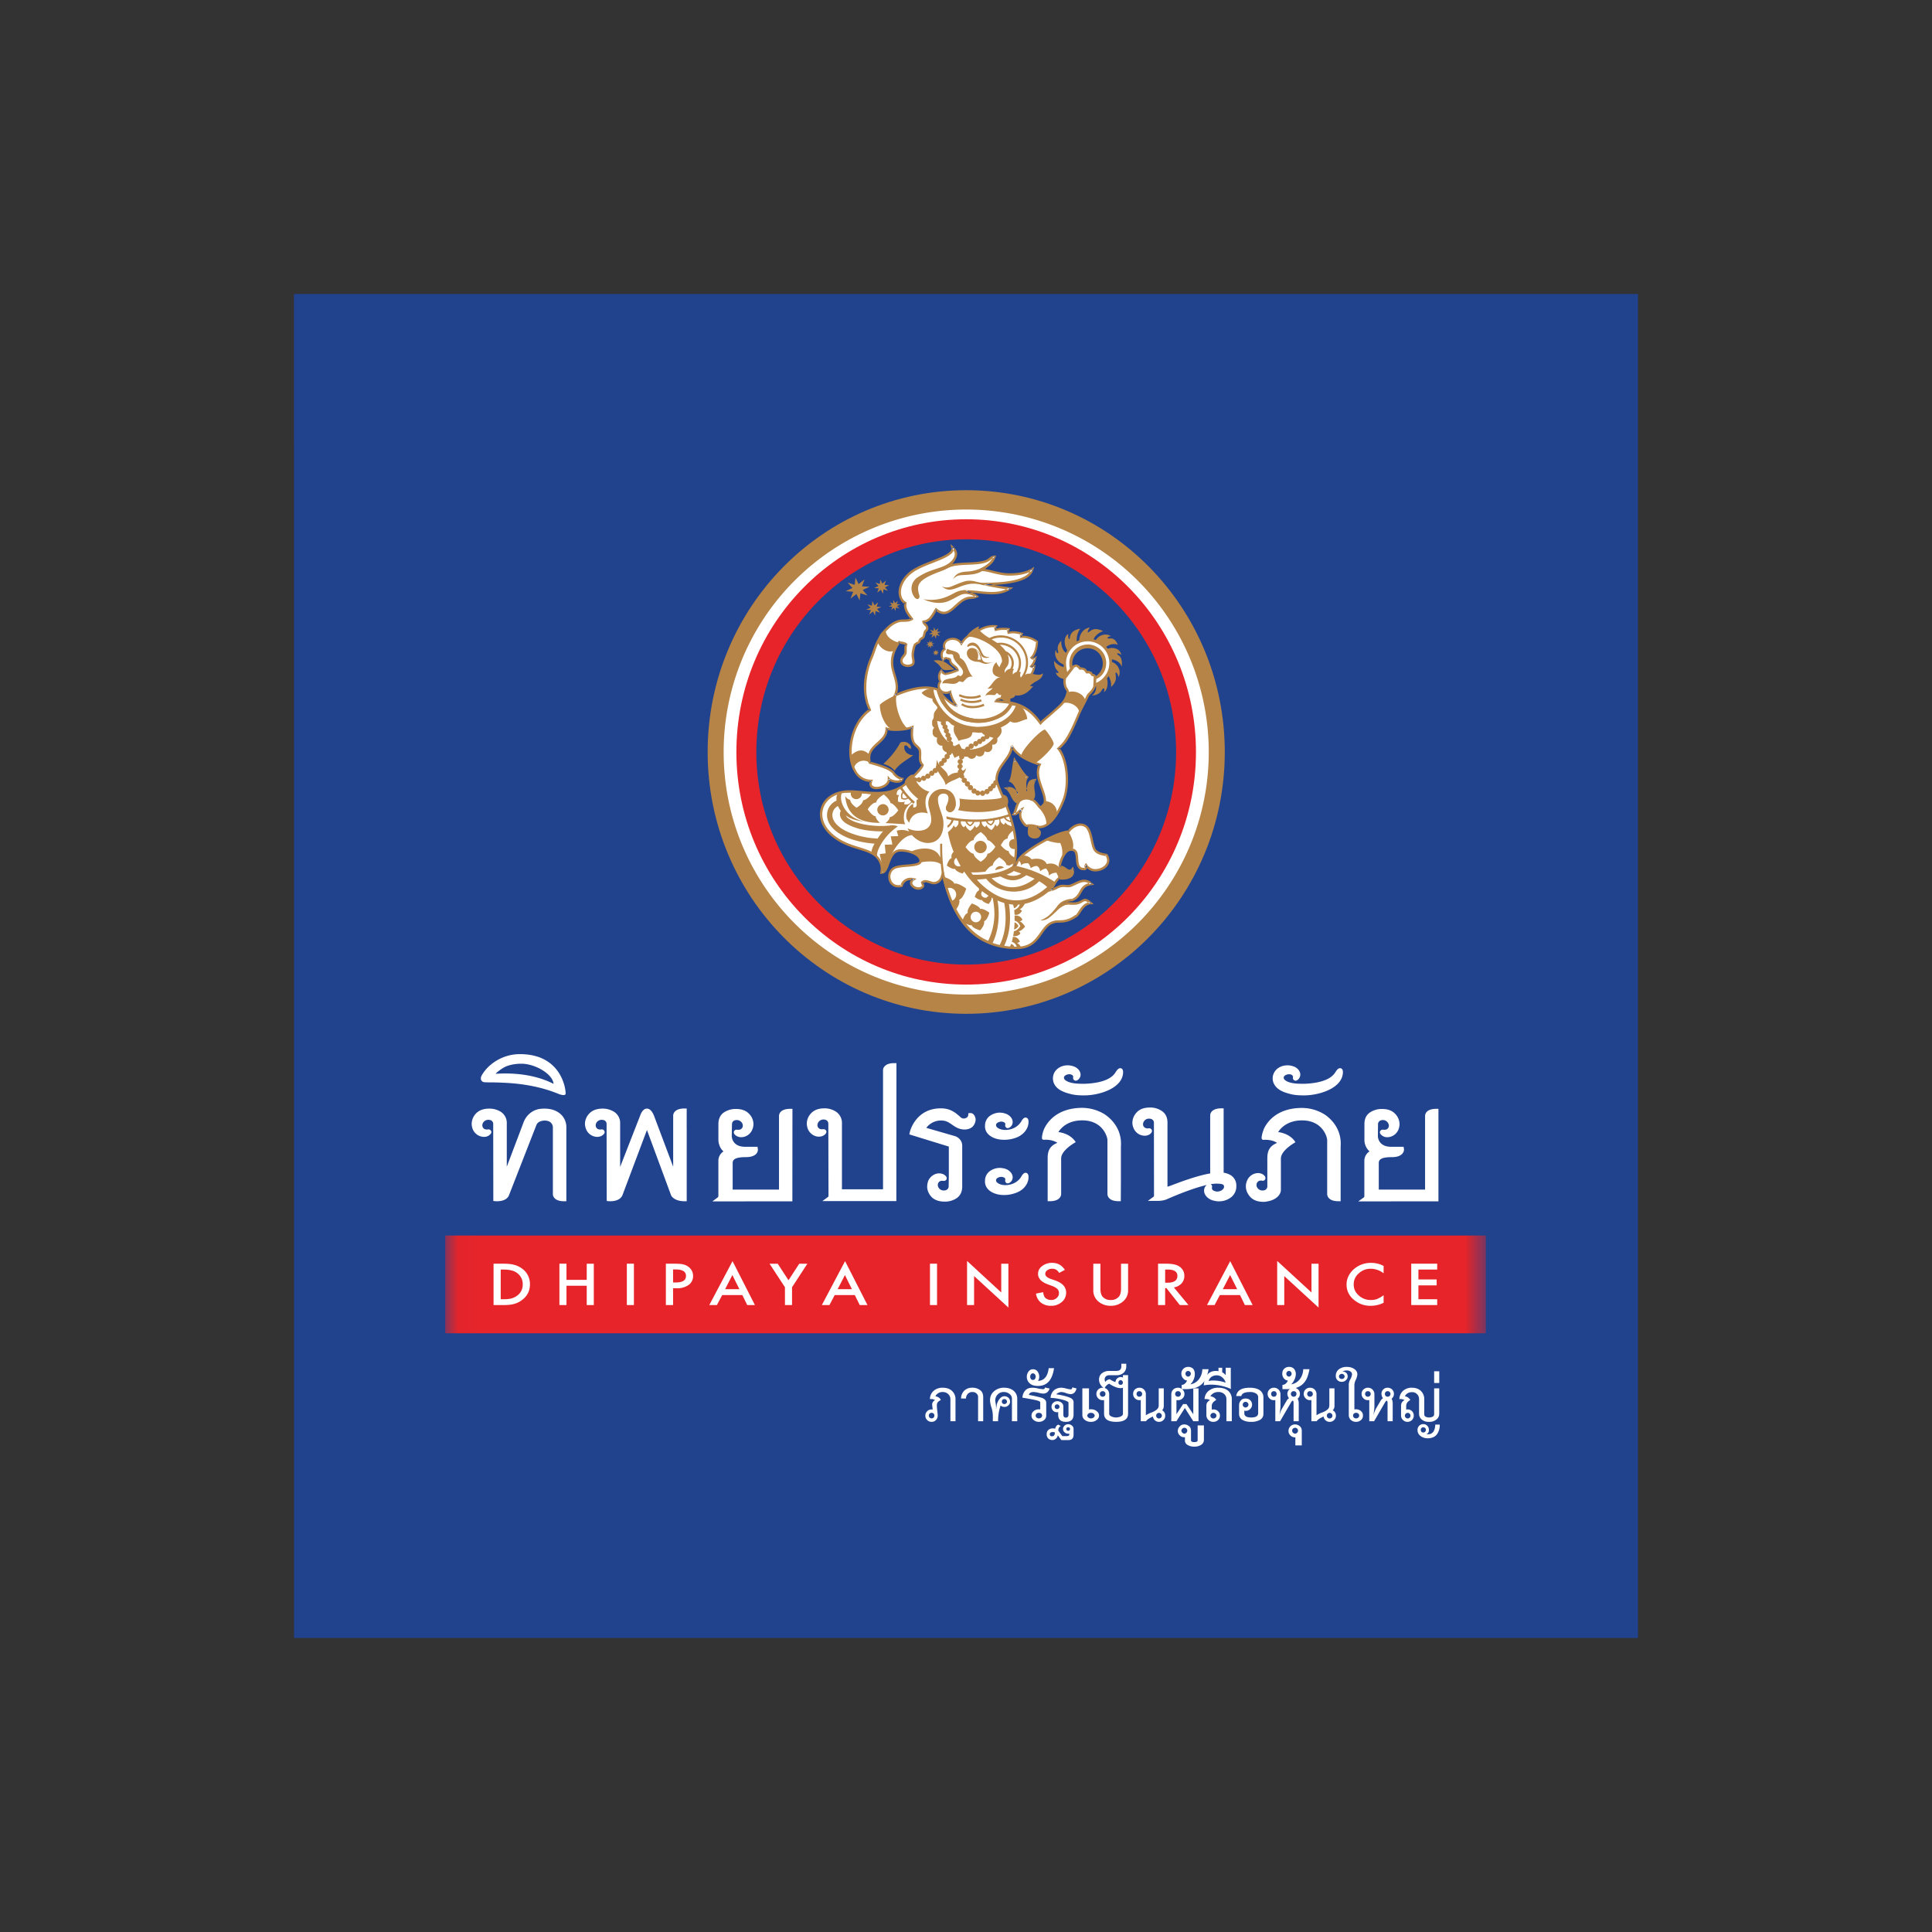 <svg width="71" height="71" viewBox="0 0 71 71" xmlns="http://www.w3.org/2000/svg" xmlns:xlink="http://www.w3.org/1999/xlink">
    <rect x="0" y="0" width="71" height="71" fill="#333333" stroke="none"/>
    <defs>
        <path id="ht7llfxbya" d="M.032.032h.064v.064H.032z"/>
        <path id="8asmb3cf8c" d="M.032.032h.064v.064H.032z"/>
        <path id="xzwhnd8m3e" d="M.025 34.961H38.27V0H.025z"/>
    </defs>
    <g fill="none" fill-rule="evenodd">
        <path fill="#21438E" d="M10.804 10.804h49.391v49.391h-49.39z"/>
        <g transform="translate(16.336 18.015)">
            <path d="M28.674 9.623c0 5.31-4.251 9.619-9.502 9.619-5.25 0-9.502-4.31-9.502-9.62C9.67 4.307 13.92 0 19.172 0c5.25 0 9.502 4.306 9.502 9.623" fill="#B68446"/>
            <path d="M28.085 9.623c0 4.915-3.988 8.911-8.913 8.911-4.922 0-8.914-3.996-8.914-8.911A8.912 8.912 0 0 1 19.172.71a8.91 8.91 0 0 1 8.913 8.913" fill="#FFF"/>
            <path d="M27.615 9.623c0 4.72-3.779 8.545-8.443 8.545-4.662 0-8.446-3.825-8.446-8.545 0-4.727 3.784-8.555 8.446-8.555 4.664 0 8.443 3.828 8.443 8.555" fill="#E72429"/>
            <path d="M26.885 9.623c0 4.311-3.453 7.81-7.713 7.81s-7.713-3.499-7.713-7.81c0-4.315 3.453-7.819 7.713-7.819s7.713 3.504 7.713 7.819" fill="#21438E"/>
            <path d="M23.01 6.377c0-.341.279-.611.622-.611.34 0 .616.27.616.611a.604.604 0 0 1-.354.552l.009-.088c-.01-.017-.024-.028-.037-.04-.025-.018-.039-.024-.062-.016-.018-.022-.028-.049-.05-.07a.128.128 0 0 0-.08-.03c-.021.004-.042.02-.067.006-.032-.014-.04-.066-.069-.09a.138.138 0 0 0-.057-.033.152.152 0 0 0-.067-.014c-.018-.003-.043.008-.06.002-.033-.01-.039-.056-.059-.071a.14.14 0 0 0-.08-.038.151.151 0 0 0-.103.043l-.066.082a.661.661 0 0 1-.036-.195zm.893 6.84c-.134-.18-.115-.719-.349-.871-.222-.141-.478.015-.617.188-.558.077-1.74.797-1.866 1.095-.07.109-.135.305-.21.342.518-1.367-.575-3.004-.575-3.333 0-.523.56-.799.56-1.244.193.378.637.554 1.027.687-.227.481.226.997.19 1.387-.009.111-.062.199-.153.209-.118-.098-.176-.252-.329-.313.189-.134-.052-.426.104-.712-.033.006-.11.02-.16.063-.111.116-.04.283-.14.364-.051-.157-.085-.367.02-.533-.125-.078-.37-.502-.453-.629-.059.255-.07.61-.16.766.18.073.279.317.294.495-.124-.092-.167-.273-.428-.225.202.147.202.458.428.532-.085.137-.101.342-.17.423.105.025.202-.129.29-.18-.112.223-.018.422.137.581.062.06.071-.01.128.031.04.096-.012.178.012.28.038.19.398.19.39-.038 0-.107-.103-.052-.103-.221.153.06.604.02.98-.98.224-.584.122-1.513-.187-1.89 0 0 .193-.179.268-.29.196-.299.328-.622.464-.945.09-.213.21-.418.312-.626a.265.265 0 0 1 .075-.127c.074-.08.152-.158.192-.27.005-.006.005-.01.01-.02l.002-.066a.843.843 0 1 0-1.099-.803c0 .156.044.295.118.424l-.107.137c-.004.029-.01.06-.01.095a.672.672 0 0 0 .03.225c.02.065.087.114.08.178a.713.713 0 0 1-.12.329c-.1.158-.262.28-.402.412-.237.21-.392.32-.471.419-.214-.293-.417-.475-.604-.573-.084-.045-.188-.053-.275-.088 0-.004.003-.008.003-.008l-.112-.02a3.546 3.546 0 0 1-.075-.017 1.962 1.962 0 0 1-.22.25c.075-.084.141-.178.186-.286-.182-.035-.371-.042-.551-.064.115-.209.626-.03.691-.252 0 0-.092-.019-.101-.019-.03-.006-.047-.018-.072-.026-.04-.02-.066-.028-.082-.07.008-.018.018-.04.033-.05.089-.004.096.069.157.1.022.01.062.01.089.01.027.004.057 0 .086 0a.527.527 0 0 0 .159-.047.6.6 0 0 0 .138-.064.349.349 0 0 0 .104-.136c.012-.03.016-.038.037-.056a.142.142 0 0 1 .046-.028c.016-.013.025-.024.037-.033a.427.427 0 0 1 .084-.07c.042-.033.107-.07.125-.127-.083-.046-.278.076-.343 0a.603.603 0 0 0 .228-.411c-.045.022-.106.03-.125 0a.555.555 0 0 0 .157-.31c-.053.032-.11.022-.138-.016.135-.122.203-.394.203-.585-.228-.147-.349-.18-.588-.18 0-.05.006-.087.023-.114a.997.997 0 0 0-.48-.035.153.153 0 0 1 0-.13c-.141-.024-.381-.01-.481.03-.018-.01-.018-.1.013-.14-.279-.028-.618.091-.764.297-.263.019-.393.17-.5.344-.172-.313-.754-.186-.619.205-.115.067-.135.257-.048.393a.163.163 0 0 1 .118-.068c.037.028.124.015.14.068.01.205.232.206.275.378-.144.056-.28.11-.446.14a.232.232 0 0 1-.157-.121c-.104.131-.098.25-.037.392-.172.25.09.529.364.377.044.206.151.42.257.534-.21-.073-.416-.256-.551-.42a.8.8 0 0 0 .124.397.852.852 0 0 1-.115-.14 1.767 1.767 0 0 1-.164-.45c-.026-.013-.104-.026-.122-.034-.364-.082-.829-.024-1.457.248.178-.379-.059-.755-.102-1.095-.04-.327.084-.617.255-.857.085.034.21.023.26.084-.05.143 0 .22-.035.325-.032.103-.18.174-.135.326.034.113.201.157.329.122.186-.055.083-.217.083-.395 0-.082.037-.304.086-.378.03-.05.092-.046.137-.084.022-.025.022-.072.05-.103.04-.046.104-.063.122-.086.028-.043.02-.139.052-.187.038-.076.082-.07.082-.142-.003-.114-.134-.148-.134-.237.269-.035.333-.268.457-.45.475.405.708-.27 1.138-.406.12-.043.218 0 .358-.07-.112-.09-.31-.118-.396-.191.592.014 1.16.199 1.614-.103a8.267 8.267 0 0 1-.948-.16c.47-.02 1.626-.017 1.773-.542-.235.144-.52.182-.825.185-.42.01-.762-.172-1.08-.168.225-.109.446-.247.514-.483-.105 0-.17.113-.291.16-.329.135-.856.061-1.252.149-.178.04-.287.147-.428.157.287-.108.794-.472.428-.806.027.113-.006.236-.542.453-.27.108-.548.203-.804.343-.67.37-.722 1.063-.388 1.242-.034.246.128.432.24.587-.142.096-.332.041-.48.086a.922.922 0 0 0-.415.26c-.062.053-.118.12-.174.175-.062.067-.1.159-.143.234-.124.215-.177.465-.279.692-.061.137-.104.28-.144.426a2.525 2.525 0 0 0-.061.925c.015.096.029.192.054.286l.1.26c-.984.718-.93 2.611.051 2.611-.182.422.679.282.653-.069.06.08.43.167.485-.005a.533.533 0 0 1-.324-.227c-.144-.14-.357-.229-.866-.37-.17-.653.63-.704.618-1.252.256.087.73.034.944-.05-.03.242-.035.395.052.567.053.11.193.17.224.27.05.18-.055.37.105.549 0 .12-.542.619-.542.619-.658.63-1.538.352-2.148.352-1.075 0-1.458 1.075-.47 1.74.668.45 1.424.325 1.63.926.038.104.044.215.017.326.284 0 .211-.823.703-.823.28 0 .582.11.687.258.294.411-.762.21-.979.428-.255.215-.106.735.327.616.043-.172.22-.303.446-.242-.298.187.186.485.343.26.013-.072-.034-.08-.034-.135.14-.139.313.043.477.015.173-.028.286-.213.273-.43.16.791.603 2.811 2.721 2.811.977 0 .816-.97 1.544-.97.263 0 .435-.051.672-.22.114-.116.221-.437.503-.457-.253-.217-.233-.066-.468 0-.181.055-.343-.023-.465.024-.09.031-.154.085-.253.14.073-.179.327-.267.51-.276.374-.132.252-.545.709-.585-.262-.238-.46-.058-.742.05-.115.05-.232.004-.353.025-.151.018-.21.104-.412.145.123-.145.17-.33.316-.436.098.03.606.03.491-.33-.157.203-.294-.15-.482-.075.04-.235.208-.727.518-.634.26.084-.032.752.426.704.069-.033-.01-.111.037-.154.242.436 1.049.078.75-.358-.168-.034-.334-.061-.422-.192z" fill="#FFF"/>
            <path d="m21.027 7.902-.033.027h.003l.033-.027.023-.029-.002-.007-.024.036.038.023v-.003l-.038-.02-.033.027.033-.027-.033-.025v.002l-.03.035.037.026.064-.063v-.004l-.041-.042-.03.046.033.025zm3.298 5.508.01-.047c-.17-.032-.325-.059-.4-.168-.056-.078-.087-.26-.126-.436-.042-.18-.095-.362-.23-.45a.39.39 0 0 0-.208-.061c-.192 0-.36.127-.466.26l.032.026-.005-.036c-.294.032-.727.235-1.113.464-.386.233-.713.476-.793.653l.045.014-.042-.019c-.032.053-.064.135-.098.2-.032.065-.07.116-.09.124l.02.037.038.017c.102-.264.145-.543.145-.817 0-.58-.184-1.154-.36-1.615-.087-.227-.182-.427-.247-.59-.065-.156-.106-.277-.106-.328 0-.246.13-.432.27-.627.137-.185.286-.376.288-.617h-.042l-.042.016c.206.405.666.58 1.057.712l.01-.041-.04-.018a.801.801 0 0 0-.066.31c.003.39.26.768.255 1.052v.043h.042-.042c-.008.101-.053.16-.113.164l.002.045.026-.035c-.104-.086-.17-.244-.337-.313l-.018.035.026.034c.074-.046.098-.129.095-.204 0-.099-.03-.206-.03-.312 0-.072.013-.137.05-.205l.037-.075-.08.012a.299.299 0 0 0-.185.073c-.062.07-.075.152-.085.218-.006.068-.02.116-.054.14l.03.034.039-.012a1.076 1.076 0 0 1-.045-.262c0-.084.015-.167.065-.237l.024-.039-.041-.023c-.047-.026-.143-.149-.23-.276-.084-.134-.168-.272-.212-.333l-.054-.09-.019.102c-.06.258-.074.618-.157.752l-.02.04.043.02c.149.06.248.293.264.463l.044-.006.027-.033c-.05-.036-.087-.092-.141-.144a.307.307 0 0 0-.234-.096l-.089.012-.101.015.085.058c.087.066.142.172.192.278.052.103.115.217.246.258l.015-.041-.036-.025c-.085.152-.11.356-.167.424l-.045.054.07.013.028.004c.065 0 .12-.043.17-.086a.743.743 0 0 1 .12-.098l-.02-.043-.04-.016a.502.502 0 0 0-.053.215c0 .155.085.299.2.413l.077.039.045-.01.02.006.016-.035-.038.015.01.067c0 .041-.01.086-.01.14l.006.068.044-.01-.044.01c.024.118.142.17.246.17.055 0 .11-.012.155-.044a.211.211 0 0 0 .076-.164v-.002h-.018l.018.002v-.002h-.018l.018.002v-.01c.002-.068-.047-.104-.065-.119-.02-.02-.032-.02-.037-.102h-.044l.038.022.006-.022h-.044l.038.022-.038-.022-.016.039a.321.321 0 0 0 .119.022c.226 0 .597-.189.917-1.024.082-.22.124-.488.124-.758 0-.46-.112-.925-.32-1.173l-.031.025.022.037.008-.004c.026-.025.201-.19.275-.3.196-.305.33-.628.466-.95.09-.213.207-.418.31-.628.026-.052.038-.087.066-.12a.775.775 0 0 0 .208-.278l.005-.022v-.004l.021-.38v-.02l-.05-.052-.008-.008-.059-.013-.039-.06-.007-.011-.092-.034-.007-.006-.058.006-.05-.069-.003-.008-.065-.035H23.5l-.078-.022-.007-.003-.045.003-.041-.056-.009-.008-.088-.04h-.023a.214.214 0 0 0-.13.048l-.004.005-.323.43-.01.105V7.02c0 .074.01.145.034.217.03.082.084.127.082.166v.01l.038-.01h-.038a.726.726 0 0 1-.115.305c-.097.15-.253.272-.395.405-.234.21-.39.317-.48.42l.036.03.03-.027c-.213-.296-.418-.476-.61-.582-.1-.052-.2-.06-.278-.097l-.02.045.044.012v-.006l.015-.044-.167-.033-.07-.015-.027-.008-.014.023c-.291.384-.577.59-1.045.59-.167 0-.365-.028-.593-.09a1.517 1.517 0 0 1-.841-.584l-.03.028.038-.018a1.814 1.814 0 0 1-.165-.443l-.002-.024-.147-.04h-.005a1.376 1.376 0 0 0-.325-.038c-.319 0-.694.086-1.156.291l.018.035.042.02a.719.719 0 0 0 .067-.319c0-.29-.143-.56-.168-.797-.005-.044-.005-.083-.005-.121 0-.263.108-.508.253-.712l-.036-.023-.016.038c.052.022.106.025.15.035.048.008.08.021.09.04l.036-.03-.039-.014a.378.378 0 0 0-.028.156c0 .037.003.068.003.094l-.01.08c-.009.028-.042.067-.074.106-.038.051-.07.103-.07.176l.006.066c.037.12.163.163.28.167l.099-.015c.106-.025.149-.108.143-.186 0-.082-.029-.167-.029-.25 0-.066.047-.305.081-.355l.044-.03.087-.044.007-.01.05-.108-.035-.019.03.031.06-.041.065-.053-.033-.023.033.023.031-.106.024-.086.05-.056a.14.14 0 0 0 .038-.104c-.002-.078-.047-.123-.077-.157-.04-.037-.06-.06-.06-.08h-.04l.003.043a.472.472 0 0 0 .318-.19c.066-.088.118-.192.176-.28l-.039-.024-.023.037c.11.093.213.136.316.136.17-.005.306-.123.437-.242.133-.12.265-.252.419-.294.104-.037.21 0 .37-.075l.058-.026-.049-.047c-.131-.1-.337-.13-.397-.186l-.031.03v.042c.326.008.645.071.95.071.24 0 .476-.039.687-.177l.106-.071-.127-.01a7.13 7.13 0 0 1-.942-.164l-.008.046.003.043c.23-.007.636-.01 1.01-.084.37-.064.714-.195.798-.487l.034-.109-.094.06c-.224.135-.505.178-.803.18h-.02c-.4 0-.733-.168-1.06-.168h-.012l.013.04.02.038c.224-.109.457-.256.535-.506l.017-.057h-.06c-.137.008-.207.125-.308.162-.31.129-.835.059-1.245.151-.194.046-.3.151-.422.153l.005.043.013.04a1.27 1.27 0 0 0 .375-.224c.111-.102.208-.231.213-.376 0-.094-.048-.19-.142-.278l-.104-.092.033.132.003.04c0 .036-.012.077-.086.139-.071.06-.207.134-.436.225-.266.108-.548.202-.81.349-.418.23-.61.591-.61.882 0 .192.077.357.224.438l.02-.043-.038-.002-.007.075c0 .235.153.403.253.54l.032-.026-.026-.034c-.115.086-.294.034-.46.075-.176.05-.318.151-.438.269l.03.036-.03-.036c-.062.06-.119.124-.174.183-.07.074-.106.166-.148.244-.133.217-.187.469-.283.692-.06.14-.108.286-.143.434a2.588 2.588 0 0 0-.088.652 2.285 2.285 0 0 0 .081.581v.007l.095.257.042-.016-.03-.033c-.488.36-.725.997-.725 1.563 0 .295.066.573.2.78a.7.7 0 0 0 .607.341v-.04l-.04-.021a.275.275 0 0 0-.028.123c0 .069.034.129.085.158a.316.316 0 0 0 .179.045.665.665 0 0 0 .326-.095c.093-.06.172-.148.172-.266v-.013h-.041l-.031.024c.024.034.072.059.129.077a.651.651 0 0 0 .198.037c.094 0 .196-.029.232-.13l.017-.05-.053-.004a.517.517 0 0 1-.297-.211l-.001-.002v-.005c-.156-.152-.381-.238-.889-.379l-.01.04.042-.01a.675.675 0 0 1-.024-.164c0-.225.145-.359.31-.503.157-.143.33-.298.33-.563v-.008h-.005l.006.003v-.003h-.006l.006.003-.04-.006-.015.04c.1.033.223.047.352.047.234 0 .475-.04.624-.102l-.018-.035-.046-.01c-.006.1-.011.18-.011.262 0 .117.016.225.07.327a.503.503 0 0 0 .13.158.31.31 0 0 1 .09.114c.012.035.012.074.012.12s-.004.091-.004.145c0 .091.017.2.102.296l.038-.026h-.05c.007.003-.022.061-.07.12-.146.186-.454.47-.454.47-.335.324-.735.4-1.13.4-.35 0-.693-.06-.986-.06-.334 0-.6.1-.791.259a.809.809 0 0 0-.296.622c0 .319.183.662.592.932.344.235.705.318.999.414.298.098.518.208.617.495.019.06.027.119.027.175 0 .042-.008.083-.014.126l-.013.048h.056c.092 0 .158-.066.2-.149.064-.123.108-.295.18-.434.07-.138.159-.233.323-.233.273-.003.563.109.65.235.037.05.042.083.042.1l-.018.044c-.058.057-.265.085-.472.098-.209.02-.417.037-.526.136l.032.028-.028-.033a.403.403 0 0 0-.135.31c0 .101.027.201.091.276a.365.365 0 0 0 .276.122.603.603 0 0 0 .135-.015l.022-.01.01-.024a.29.29 0 0 1 .288-.22c.03 0 .062 0 .102.015l.012-.047-.021-.032c-.08.045-.12.106-.118.172 0 .071.046.13.105.172a.328.328 0 0 0 .208.074c.075 0 .155-.03.202-.1l.005-.012.002-.007.006-.032-.026-.08-.015-.036-.04.006.028.03.094-.043c.08 0 .193.07.317.075l.048-.007c.184-.025.306-.212.306-.427v-.043h-.042l-.044.008c.08.399.238 1.105.64 1.72.396.616 1.05 1.13 2.125 1.13.502 0 .728-.26.901-.505.177-.245.305-.467.643-.467.267.003.454-.055.701-.23l.004-.006.002-.001c.121-.13.221-.425.475-.438l.106-.006-.08-.072c-.102-.086-.168-.123-.238-.123-.048 0-.09.025-.124.046-.043.022-.084.05-.155.07-.043.007-.084.015-.13.015-.075 0-.147-.01-.215-.01a.296.296 0 0 0-.12.018c-.09.031-.16.09-.253.14l.016.039.037.014c.06-.154.298-.24.478-.246h.004l.005-.003c.203-.072.276-.224.348-.348.074-.12.134-.215.352-.238l.098-.012-.075-.061a.43.43 0 0 0-.294-.13c-.168.004-.315.105-.491.174a.28.28 0 0 1-.114.023c-.05 0-.107-.008-.169-.008l-.064.002c-.083.012-.14.047-.2.07a.926.926 0 0 1-.209.086l.006.036.035.027c.128-.154.175-.333.305-.428l-.024-.035-.017.039c.034.01.083.014.136.014.083 0 .184-.01.273-.053.087-.039.16-.117.157-.235 0-.034 0-.072-.013-.109l-.025-.078-.05.065c-.036.042-.056.044-.072.044-.03.004-.082-.022-.133-.065-.051-.033-.111-.078-.187-.078l-.075.015.015.036.044.008c.016-.102.065-.261.131-.389.069-.132.157-.225.265-.22l.062.008c.045.014.069.051.083.112.027.097.02.24.046.362a.315.315 0 0 0 .08.162c.041.05.109.07.19.07h.043l.01-.004h.006c.042-.017.06-.058.054-.086l-.006-.068v-.01l-.027-.03-.037.02a.427.427 0 0 0 .39.222c.244-.003.503-.163.507-.41a.411.411 0 0 0-.07-.216l-.01-.016-.02-.004-.01.047-.034.02c.037.06.06.118.06.169 0 .087-.053.169-.13.226a.518.518 0 0 1-.293.098.354.354 0 0 1-.32-.178l-.02-.042-.047.035-.027.07.014.067v.004h-.005l.015.043-.003-.043h-.04c-.085 0-.124-.029-.153-.076-.045-.07-.047-.204-.058-.327-.008-.066-.011-.127-.034-.18a.225.225 0 0 0-.13-.12l-.086-.011c-.158.002-.266.126-.342.262a1.342 1.342 0 0 0-.135.422l-.012.074.068-.03.04-.008c.039 0 .087.028.141.065.053.038.103.084.18.084.045 0 .094-.028.139-.084l-.037-.024-.037.012.012.084c0 .082-.045.126-.112.158a.525.525 0 0 1-.235.046.537.537 0 0 1-.11-.01l-.015-.008-.017.015c-.165.12-.208.311-.325.442l-.085.1.127-.029a.78.78 0 0 0 .235-.088.397.397 0 0 1 .17-.06l.052-.006c.054 0 .11.009.169.01.05 0 .098-.005.148-.026.184-.078.329-.17.457-.166.078 0 .152.027.24.1l.026-.027-.004-.046a.487.487 0 0 0-.418.283c-.073.129-.129.245-.3.31l.014.038v-.042c-.2.011-.462.093-.552.298l-.046.11.109-.053c.102-.057.17-.109.243-.135l.092-.015c.06 0 .132.015.215.015a.598.598 0 0 0 .323-.099c.044-.025.067-.035.086-.035.033-.003.082.017.18.105l.025-.037v-.038c-.32.023-.429.371-.533.465l.03.03-.021-.04c-.238.174-.397.219-.65.219-.39 0-.542.264-.716.506-.174.239-.359.464-.829.465-1.046 0-1.667-.495-2.058-1.086-.391-.6-.542-1.299-.62-1.69l-.087.008v.04c0 .186-.1.325-.236.343l-.032.005c-.09.003-.197-.068-.317-.068a.206.206 0 0 0-.156.061l-.01.013v.018l.027.078.012.032-.002.017.042.008-.034-.025c-.035.046-.08.062-.135.062a.318.318 0 0 1-.156-.05c-.045-.036-.07-.077-.07-.107s.013-.062.073-.102l.086-.052-.097-.025a.629.629 0 0 0-.124-.016.39.39 0 0 0-.377.286l.045.01-.012-.038a.491.491 0 0 1-.11.014c-.185 0-.282-.15-.29-.313 0-.092.036-.186.113-.25h.005c.067-.075.323-.098.554-.116.117-.01.231-.023.32-.05a.28.28 0 0 0 .115-.056.152.152 0 0 0 .052-.111.335.335 0 0 0-.062-.15c-.122-.165-.427-.267-.72-.272a.394.394 0 0 0-.31.142c-.11.124-.157.3-.214.444a.595.595 0 0 1-.087.17c-.026.042-.053.063-.092.063v.045l.044.006a.66.66 0 0 0-.021-.344c-.11-.32-.369-.448-.668-.548-.303-.1-.654-.182-.978-.404-.388-.261-.552-.578-.552-.862 0-.424.368-.795.998-.795.28 0 .627.06.986.06.406 0 .832-.082 1.19-.424 0 0 .133-.124.271-.268.066-.07.138-.143.188-.21.055-.068.089-.117.094-.174v-.015l-.012-.013c-.07-.078-.082-.154-.082-.242 0-.048.004-.1.004-.144a.732.732 0 0 0-.014-.149c-.022-.066-.071-.111-.112-.15a.71.71 0 0 1-.118-.126.687.687 0 0 1-.058-.295c0-.072.005-.156.014-.252l.01-.07-.072.027c-.12.056-.362.094-.586.094-.123 0-.242-.014-.323-.04L16.21 8.7l-.004.051-.002.02c0 .217-.145.348-.306.493-.16.148-.338.305-.338.573 0 .057.007.121.026.187l.008.02.021.009c.51.14.719.226.847.357l.033-.028-.04.02c.092.146.252.236.36.25l.004-.043-.042-.012c-.013.043-.065.07-.147.07a.64.64 0 0 1-.168-.03.233.233 0 0 1-.095-.05l-.08-.1v.14c0 .078-.049.142-.132.195a.571.571 0 0 1-.278.081.273.273 0 0 1-.134-.034c-.03-.02-.042-.038-.044-.084l.018-.088.029-.06h-.065a.613.613 0 0 1-.537-.3c-.122-.192-.18-.45-.18-.735-.004-.544.225-1.156.692-1.493l.025-.021-.112-.29-.04.014.044-.01a3.838 3.838 0 0 1-.06-.284 2.692 2.692 0 0 1 .209-1.326c.103-.234.155-.477.276-.688.043-.08.083-.168.135-.225.055-.058.114-.123.174-.172a.889.889 0 0 1 .397-.254c.13-.039.331.02.494-.085l.035-.031-.024-.035c-.105-.14-.242-.301-.238-.488l.007-.062.004-.031-.029-.015c-.113-.063-.18-.19-.18-.36 0-.253.172-.585.57-.807.248-.14.526-.232.797-.345.233-.092.373-.17.456-.24.088-.064.12-.138.12-.203l-.003-.058-.047.01-.029.031c.085.08.113.15.113.215 0 .106-.074.22-.183.311a1.134 1.134 0 0 1-.347.21l.018.08c.164-.011.27-.114.438-.154.386-.09.913-.018 1.258-.155.132-.058.199-.156.275-.156v-.042l-.042-.008c-.063.209-.272.343-.492.452l.032.081-.011-.042.003.042h.008l-.011-.042.003.042-.003-.026v.026h.003l-.003-.026v.026c.298 0 .636.169 1.058.172h.021c.31-.003.603-.049.843-.191l-.018-.04-.043-.014c-.062.236-.37.366-.733.432-.363.069-.763.072-.997.077l-.01.089c.228.05.734.145.957.163l.001-.045-.02-.033c-.195.125-.412.162-.644.162-.294 0-.613-.061-.95-.067l-.116-.004.09.077c.104.088.302.108.397.192l.025-.033-.018-.038c-.127.062-.214.027-.355.065-.18.06-.32.2-.45.314-.13.123-.254.22-.38.22-.079 0-.16-.03-.263-.118l-.036-.029-.026.039c-.06.094-.114.197-.176.274a.36.36 0 0 1-.259.158l-.035.001v.04c.002.07.048.106.078.139.036.03.059.06.059.098l-.014.041a.242.242 0 0 0-.066.078l-.03.113-.018.069v.007l.008.003-.008-.01v.007l.008.003-.008-.01-.04.028-.076.056-.003.006-.058.108.041.019-.034-.031-.056.03-.086.06c-.052.092-.094.311-.094.403 0 .104.034.189.029.251 0 .056-.006.076-.082.101l-.074.013c-.096 0-.186-.044-.195-.103l-.009-.043c0-.04.02-.077.055-.118.032-.042.067-.08.092-.142a.468.468 0 0 0 .01-.102l-.002-.094c0-.04.003-.076.02-.129l.01-.023-.018-.018c-.034-.043-.095-.055-.14-.067-.05-.013-.1-.017-.129-.029l-.034-.013-.02.025c-.155.215-.272.477-.272.764 0 .042.003.085.006.128.033.262.17.526.17.79a.717.717 0 0 1-.064.279l-.049.104.107-.041c.454-.199.818-.283 1.119-.283.108 0 .21.013.31.038l.01-.046-.015.046.122.032.014-.043-.044.01c.035.17.098.326.169.461v.002h.005c.163.235.442.497.884.616.234.061.433.092.615.092.496 0 .82-.23 1.114-.624l-.035-.025-.011.045s.03 0 .074.012l.118.023.006-.043-.044-.015v.003l-.013.04.04.018c.094.04.199.048.272.091.175.09.373.268.582.556l.035.045.035-.038c.077-.095.23-.205.469-.422.144-.129.301-.25.414-.415a.905.905 0 0 0 .126-.348v-.006h-.026.026-.026.026c-.008-.097-.077-.145-.086-.19a.588.588 0 0 1-.028-.193v-.017L22.787 7l.044.006.007-.083.308-.404-.034-.03.022.034.076-.033.006-.043-.018.04.071.032.05.064.013.016.078-.005.056.01.044.03.061.085.017.017.086-.006.049.02.046.063.012.013.06.017.017.011-.017.349-.007.02c-.033.096-.111.167-.19.25-.042.042-.056.09-.081.136-.094.207-.217.414-.304.631-.138.323-.27.64-.465.935a1.352 1.352 0 0 1-.156.186l-.075.074-.022.022-.006.004-.003.006h.01-.01.01-.01l.03.025-.02-.035-.01.01.03.025-.02-.035-.045.03.033.038c.182.213.3.669.3 1.115 0 .263-.04.52-.118.724-.315.82-.665.972-.84.97a.363.363 0 0 1-.084-.012l-.036-.013-.018.031-.006.02c-.002.097.036.148.064.166.03.03.036.019.04.06l.04-.004-.04-.003v.013c0 .083-.066.121-.147.121-.078 0-.149-.038-.164-.102l-.004-.048c0-.04.012-.088.012-.141l-.016-.096-.003-.015-.014-.008-.06-.019-.046.007-.017-.015c-.101-.106-.175-.222-.175-.35 0-.057.015-.111.045-.175l.065-.119-.12.06a.847.847 0 0 0-.138.118c-.05.035-.088.06-.114.06l-.012-.004-.007.042.031.03c.087-.11.102-.306.177-.43l.02-.048-.044-.017c-.1-.03-.145-.112-.202-.213-.05-.105-.107-.229-.216-.308l-.025.03.008.046.072-.008c.084 0 .132.03.179.073.04.046.08.102.141.152l.079.058-.009-.097c-.02-.188-.117-.442-.32-.536l-.016.043.039.018c.096-.174.105-.526.162-.773l-.04-.011-.036.025c.04.066.122.2.208.334.092.134.176.255.26.305l.02-.035-.033-.025a.495.495 0 0 0-.08.284c0 .1.025.203.051.289l.023.062.045-.044c.064-.053.075-.132.083-.195.009-.07.02-.13.064-.169l.127-.051v-.045l-.04-.014a.49.49 0 0 0-.058.244c0 .122.032.232.032.312-.004.064-.012.107-.061.137l-.064.043.073.033c.13.05.187.192.314.3l.017.011h.016c.118-.012.18-.124.193-.243v-.05c-.005-.325-.256-.697-.256-1.051 0-.095.018-.184.063-.278l.02-.043-.047-.012c-.39-.132-.823-.306-1.004-.67l-.083.023c0 .202-.126.375-.27.569-.14.19-.286.399-.286.675 0 .085.05.204.112.363.205.484.6 1.325.6 2.17 0 .265-.037.532-.134.785l-.04.106.1-.048a.426.426 0 0 0 .123-.165c.037-.068.069-.144.1-.197v-.005c.053-.125.378-.39.757-.61.375-.226.816-.426 1.083-.458l.014-.006.015-.015c.09-.115.245-.226.397-.226.052 0 .108.014.164.048.09.059.15.222.188.398.044.174.069.359.143.466.107.15.287.174.454.206l.005-.04-.034.02.034-.02z" fill="#B68446"/>
            <path d="m21.205 5.273.013-.037a1.044 1.044 0 0 0-.33-.055.658.658 0 0 0-.173.02l.013.037.035-.015-.011-.051.009-.045.026-.053-.056-.006c-.048-.012-.106-.012-.17-.012a.97.97 0 0 0-.33.043l.013.038.025-.03-.017.017.022-.013-.005-.004-.017.017.022-.013-.002-.022.014-.068.045-.056-.072-.008-.088-.003c-.275.003-.57.12-.712.319l.034.022-.002-.04c-.283.018-.425.19-.532.365l.035.019.033-.019a.39.39 0 0 0-.35-.196.446.446 0 0 0-.25.078.285.285 0 0 0-.11.233c0 .037.004.08.02.126l.037-.017-.019-.033a.28.28 0 0 0-.125.243c0 .068.022.14.059.203l.032.05.034-.046a.118.118 0 0 1 .09-.053v-.04l-.02.034.092.028.027.016.04-.009h-.04c.006.122.077.188.141.233.066.05.115.086.136.155l.038-.01-.019-.037c-.142.051-.272.113-.44.137l.013.04.002-.04c-.06-.01-.09-.051-.126-.104l-.03-.05-.032.043a.4.4 0 0 0-.093.24c0 .066.018.131.052.202l.033-.02-.031-.02a.336.336 0 0 0-.068.186.3.3 0 0 0 .307.294.33.33 0 0 0 .17-.046l-.014-.037-.039.01c.048.217.154.428.266.55l.03-.026.014-.035c-.198-.071-.407-.25-.533-.411l-.073-.09.004.117c.024.64.716 1.032 1.387 1.032.493 0 .99-.214 1.208-.717l.02-.042-.05-.01c-.188-.034-.38-.038-.556-.063l-.004.039.037.018c.037-.078.18-.094.331-.1a.728.728 0 0 0 .213-.026c.067-.017.127-.058.147-.131l.014-.038-.143-.03-.068-.026-.013.036.017-.036c-.04-.021-.054-.021-.064-.05l-.035.016.033.019.035-.05-.033-.02v.037l.059.027a.178.178 0 0 0 .08.072l.003.002.095.012h.007l.091-.003a.537.537 0 0 0 .168-.043c.053-.018.097-.046.143-.07h.005a.374.374 0 0 0 .117-.157l-.037-.013.035.02.032-.05.041-.026v-.002l.036-.033-.024-.026.024.033.082-.073-.022-.03.022.03c.037-.03.117-.063.143-.147l.004-.029-.024-.016-.07-.014c-.083.003-.17.036-.225.036l-.038-.007-.03.02.026.031a.64.64 0 0 0 .238-.442v-.072l-.063.037-.045.017-.014-.005h-.006l-.002.005.008-.005h-.006l-.002.005.008-.005-.035.023.027.03a.646.646 0 0 0 .167-.33l.018-.087-.079.045-.046.016-.038-.022-.034.022.027.03c.152-.144.214-.414.217-.615v-.022l-.02-.009a.898.898 0 0 0-.609-.185v.036l.043-.003v-.025l.014-.061.033-.043-.054-.019-.013.037-.027-.025a.167.167 0 0 0-.033.111v.028l.003.043h.034a.83.83 0 0 1 .564.168l.024-.03h-.036c0 .182-.071.445-.192.558l-.025.018.016.031c.025.033.066.051.106.051l.087-.023-.02-.034-.039-.007a.556.556 0 0 1-.146.291l-.018.017.014.03.084.04.091-.029-.02-.033h-.042a.571.571 0 0 1-.206.376l-.034.03.024.03.1.039c.074 0 .167-.037.223-.037l.032.007.019-.034-.036-.01c-.006.035-.067.07-.116.104l-.081.072h-.003l-.035.033.025.03-.025-.037-.046.038-.003.001-.036.054-.005.008a.273.273 0 0 1-.1.12l.028.037-.021-.036a.566.566 0 0 1-.277.104l.001.043-.001-.043-.085.006-.085-.012-.004.039.012-.037-.053-.05a.157.157 0 0 0-.114-.055h-.024l-.043.07-.012.014.009.02c.018.06.068.078.097.089l.006.004.07.028h.007l.102.025.008-.043-.036-.01c-.013.043-.037.06-.094.078-.08.022-.2.018-.316.026-.11.019-.218.04-.279.14l-.025.048.054.006c.18.028.37.032.548.064l.008-.036-.033-.015c-.206.464-.663.665-1.136.669-.647 0-1.294-.38-1.31-.96l-.04.003-.03.022c.137.173.345.354.569.435l.038-.065a1.172 1.172 0 0 1-.245-.513l-.012-.052-.042.027a.303.303 0 0 1-.14.03c-.129 0-.224-.091-.224-.21 0-.045.012-.09.049-.14l.014-.017-.01-.023a.405.405 0 0 1-.042-.168.313.313 0 0 1 .072-.188l-.03-.022-.035.022c.038.057.088.119.18.137H18.415c.177-.028.32-.088.455-.137l.03-.017-.001-.035c-.03-.104-.107-.15-.165-.198-.059-.047-.104-.088-.113-.169v-.011c-.017-.049-.054-.064-.087-.071l-.072-.016-.01-.009h-.008a.2.2 0 0 0-.155.083l.037.024.03-.02a.328.328 0 0 1-.047-.163c0-.08.032-.143.087-.175l.028-.017-.011-.033-.017-.094c0-.076.031-.126.08-.174a.368.368 0 0 1 .201-.06c.115 0 .222.052.282.154l.033.06.035-.056c.109-.17.213-.308.466-.323l.023-.003.01-.015c.113-.168.395-.285.645-.285l.081.005.005-.04-.031-.022-.028.113.028.083.015.009.018-.009a1.03 1.03 0 0 1 .302-.038c.058 0 .115.003.16.012l.007-.039-.037-.018-.017.083.017.083.012.032.032-.01a.665.665 0 0 1 .154-.017c.096 0 .212.02.309.054l.007-.041-.027-.025.027.025zM16.933 9.377c.107 0 .103.12.207.12.032-.177-.207-.313-.39-.22-.209.385-.442.605-.62.782.166.053.27.098.411.247.164-.255.449-.389.686-.568-.208-.003-.364-.146-.326-.344l.032-.017zM15.6 9.909a.844.844 0 0 1 .006-.198c-.238-.238-.472-.16-.694.058.008.165.052.33.115.477.081-.306.406-.378.587-.235M17.934 9.059h.003zM18.018 9.382h.006-.006z" fill="#B68446"/>
            <g transform="translate(0 34.887)">
                <mask id="iopv4zxpob" fill="#fff">
                    <use xlink:href="#ht7llfxbya"/>
                </mask>
            </g>
            <g transform="translate(0 34.887)">
                <mask id="w6ogy29djd" fill="#fff">
                    <use xlink:href="#8asmb3cf8c"/>
                </mask>
            </g>
            <path d="M19.855 3.503c-.315-.182-.568-.209-.76-.147-.49.157-.528.28-.819.182.205.15.303.15.602.035.412-.169.615-.169.977-.07M17.6 4.005s.515.271.968.048c.424-.204.453-.288.74-.219-.146-.214-.337-.184-.614-.035-.267.148-.614.289-1.094.206M20.142 2.515c-.102.22-.304.513-.72.573-.456.065-.544-.025-.732.182.103-.219.262-.267.55-.283.286-.019.698-.153.902-.472M17.197 3.798a.49.49 0 0 1 .193-.598c.362-.24.608-.272.919-.395.288-.114.45-.27.513-.466 0 0 .026.413-.587.64-.864.32-.9.503-.785.89.036.136-.13.234-.253-.071M18.125 6.38c.082.063.13.182.215.216.122.043.275-.013.411 0-.221-.162-.38-.406-.781-.335.042.025.086.065.155.118M15.903 5.557c.09.254.38.442.618.342l.032-.055c.029-.064.063-.12.099-.185l.044-.066c-.128-.009-.531-.19-.475-.484-.186.15-.246.32-.318.448M22.884 7.432a1.023 1.023 0 0 1-.192.4c.324-.094.635.138.634.346l.223-.44c-.043-.251-.399-.413-.665-.306M21.198 9.796s.241.162.479.232c.075.034.741-.585.708-.729-.032-.137-.238-.427-.306-.488-.047-.13-.954.781-.881.985M16.61 7.528c-.166.045-.611.31-.611.366 0 .366.222.861.505.917.089.016.316.016.522-.051-.273-.19-.496-.886-.416-1.232M21.808 11.636s.344.319.307.67c0 0 .238-.15.394-.43 0-.279-.22-.45-.455-.45 0 0-.113.216-.246.21M22.626 12.962a.812.812 0 0 1 .07.465c.201-.31.39-.24.39-.24.093-.278-.167-.653-.167-.653v-.008c-.06.015-.122.037-.122.037a.508.508 0 0 1-.114.029c-.174.04-.478.204-.577.272.181.053.381.11.52.098M22.581 13.858h-.002l-.01-.01c-.006-.011-.137-.178-.418-.115l-.025.005-.003-.017c-.004-.01-.11-.245-.535-.16l-.01.005-.01-.01a.379.379 0 0 0-.38-.118.855.855 0 0 0-.117.164c.057.022.107.058.12.185.048-.063.117-.078.241-.082h.012l.01.012c0 .004.067.064.088.172a.498.498 0 0 1 .212-.082c.048 0 .132.089.133.202a.38.38 0 0 1 .22-.107c.06.068.117.177.098.26.064-.04.144-.113.291-.103l.01.043c.059.092.043.119.062.155.104.035.61.03.5-.325-.16.198-.299-.151-.487-.074M16.09 3.43l-.078-.148-.013.163-.162-.05.11.128-.159.071.171.014-.06.157.136-.106.08.15.014-.169.167.057-.11-.128.152-.076-.172-.015.06-.157zM17.793 5.694l-.031.086.072-.055.045.086.006-.096.088.029-.057-.074.082-.04-.095-.006.034-.088-.073.062-.038-.084-.013.095-.088-.03.058.067-.086.042zM17.938 5.295l-.047.129.107-.088.061.117.016-.132.128.043-.088-.104.124-.055-.138-.006.048-.131-.106.088-.06-.121-.013.137-.128-.045.086.101-.127.059zM16.457 4.283l-.043.12.1-.082.06.118.012-.13.13.039-.09-.095.127-.059-.137-.008.048-.12-.108.081-.057-.116-.012.131-.126-.041.083.1-.12.05zM15.342 3.531l.094-.253-.218.172-.117-.236-.026.264-.26-.084.177.2-.251.116.278.022-.1.251.219-.168.116.236.029-.264.26.082-.175-.202.253-.117zM18.012 6l-.024.067.061-.046.026.06.008-.068.075.023-.05-.051.07-.037-.074-.002.021-.072-.058.048-.032-.06-.005.068-.073-.025.046.055-.065.035zM15.672 4.404l-.066.165.14-.112.08.15.01-.167.168.06-.11-.136.16-.071-.176-.013.057-.161-.134.113-.079-.156-.016.17-.164-.052.115.125-.164.072zM19.709 6.228h-.124c.047-.12.028-.267-.034-.332l-.013-.016c.07 0 .171.242.171.348m-.508-.188c.038.175.212.266.407.266.065 0 .134.046.194.06.147.045.256-.037.394-.037-.11 0-.28.037-.373-.03a.183.183 0 0 1-.08-.124c-.149-.525-.598-.432-.542-.135" fill="#B68446"/>
            <path d="m19.23 5.758.027-.014a.273.273 0 0 1 .174-.031c.12.018.208.148.274.33.024.077.11.12.201.12.044 0 .096-.02.134-.043-.062.019-.179.002-.222-.049-.091-.086-.134-.39-.349-.462-.143-.042-.276.071-.258.135l.019.014zM18.69 6.058c0 .317.548.514.304.758-.042.038-.088-.013-.133-.015-.106.182-.532.051-.566.305.204-.051.443.097.604-.076.072-.018.085.031.154.016.104-.075.147-.222.357-.192-.217-.225-.18-.542-.47-.697 0-.273-.302-.223-.46-.331-.02.018-.074.132-.036.17.086.075.171-.011.246.062M20.699 11.556c.053-.225-.041-.366-.182-.366a.156.156 0 0 1-.04.1c-.084.089-1.165.121-1.554.04.03.17.024.306-.053.426.912.182 1.775-.018 1.829-.2M18.316 10.98a.518.518 0 0 0-.537.52c-.01.238.256.65-.012.9-.162.152-.513.145-.75.024.015.04.04.084.06.12a.67.67 0 0 0-.46-.03l.058.196-.277.011.059.297-.278.011.032.316-.218.026.08.365-.033.245.014.078.172-.114.188-.49c-.1.15.282-.745.765-.78a.88.88 0 0 0 .314.232c.204.084.41.074.57-.025.213-.134.304-.434.263-.77-.031-.224-.2-.509-.193-.776 0-.142.162-.227.3-.168.093.047.137.17-.006.464l-.003.092a.173.173 0 0 0 .08.09h.005l.01.013c.068.022.137.002.195-.064a.38.38 0 0 0 .078-.227c0-.304-.17-.548-.476-.556" fill="#B68446"/>
            <path d="M14.904 12.592c-.283-.11-.491-.266-.587-.432a.441.441 0 0 1-.064-.219c0-.141.078-.274.207-.335.026.06.06.122.102.178a.246.246 0 0 0-.031.123c0 .104.058.195.137.27.123.107.313.192.547.26.233.061.519.1.84.1l.062-.003c-.075.085-.144.179-.212.285l.004-.019a3.07 3.07 0 0 1-1.005-.208m1.754-.237a.484.484 0 0 0-.301-.03c-.102.007-.205.015-.303.015-.403 0-.747-.067-.986-.157a1.065 1.065 0 0 1-.266-.154l-.061-.082.046.03c.117.08.259.157.678.206-.698-.117-.997-.74-.864-1.064-.07.018-.084.038-.164.043a.48.48 0 0 0-.03.251l-.003-.004a.573.573 0 0 0-.347.532c0 .107.03.215.09.322.135.22.376.39.683.515.277.112.615.184.973.211a.983.983 0 0 0-.11.268c-.014.127.046.114.1.173l.116.074v-.044c-.083-.093.172-.715.75-1.105M22.562 15.236c-.189.232-.267.331-.415.44-.1.066-.155.092-.25.136a.52.52 0 0 0 .281-.073c.075-.048.26-.213.407-.362.135-.115.242-.158.391-.152.2.01 0-.03 0-.03l-.253-.032-.161.073zM21.182 6.689l-.064-.018a.741.741 0 0 0 .043-.504.751.751 0 0 0-.847-.553 5.511 5.511 0 0 0-.209-.133l.105-.034a.92.92 0 0 1 .697.09.925.925 0 0 1 .43.564.906.906 0 0 1-.155.784c-.034-.04-.037-.129 0-.196zm-.156-.012a.257.257 0 0 0-.14.098c-.01-.08-.003-.141.045-.203l-.054-.01a.477.477 0 0 0 .028-.33.477.477 0 0 0-.286-.321 1.104 1.104 0 0 0-.214-.229.687.687 0 0 1 .366.096.675.675 0 0 1 .315.408.673.673 0 0 1-.06.49zm-.239-.113c-.09.019-.179.07-.186.153-.044-.078.007-.158.06-.222.091-.111.1-.287.032-.453a.413.413 0 0 1 .132.21.403.403 0 0 1-.038.312zm-.19.89.012-.003.005.004h-.017zm.787-.698-.048.029a.992.992 0 0 0-.391-1.312.982.982 0 0 0-.758-.106c-.055.016-.11.04-.164.063a1.562 1.562 0 0 1-.395-.315L19.639 5c-.205.09-.428.274-.46.405.21-.127 1.308.34 1.308.88 0 .042-.094.176-.087.224-.033-.03-.116-.139-.114-.187-.115.07-.197.318-.107.435.07.088.165.113.273.113-.226 0-.334.305-.498.42.048.014.14-.01.191-.021-.07.106-.26.175-.269.308.009-.093.3-.038.343-.05.045-.017.05-.076.1-.064l.074.064.068-.008-.018.057c0 .157.18.204.35.21v-.12l-.005-.07.02-.006.128-.061.099.02c.3-.008.453-.174.597-.345l-.084-.005-.077-.037c.05.003.116-.057.159-.082.055-.026.116-.057.162-.084.106-.061.192-.143.2-.27-.152.144-.425-.04-.608.031zM19.533 3.367c.117.032.305.042.417.042.025.07-.095.063-.095.063l-.048.014-.2-.059-.074-.06zM18.899 7.566a.977.977 0 0 0 .447.095c.133 0 .26-.02.367-.066l-.033-.077a.806.806 0 0 1-.334.063.928.928 0 0 1-.414-.086l-.033.071zM18.945 7.726a.988.988 0 0 0 .444.095c.128 0 .25-.02.354-.065l-.03-.07a.967.967 0 0 1-.324.057.954.954 0 0 1-.405-.082l-.039.065zM18.984 7.894a.75.75 0 0 0 .429.117c.156 0 .314-.036.43-.09l-.036-.072a.928.928 0 0 1-.394.08c-.148 0-.29-.03-.38-.096l-.049.06zM21.081 11.544s-.15-.1-.243-.317c-.086-.213-.193-.269-.193-.269s.177-.023.247.04c.073.061.182.186.182.186s.012-.196-.112-.342a.7.7 0 0 0-.162-.145l.156-.739.414.598s-.046.207-.031.354c.01.048.045.156.045.156s.037-.013.051-.143a.299.299 0 0 1 .244-.271s-.085.197-.055.374c.04.179.061.348-.025.394 0 0-.33-.177-.518.124M21.354 12.301s.225-.088.519.06c0 0-.103-.006-.094.044.009.052.102.113.094.177 0 .072-.022.186-.164.186-.13 0-.261-.106-.226-.227.03-.128.005-.152-.008-.18l-.12-.06zM21.005 15.072c-.503 0-.943-.285-1.26-.573a1.956 1.956 0 0 1-.165-.17l-.013-.019c.125-.008.24-.018.341-.03.436.567 1.392.653 1.945.09.115.066.212.137.294.212-.41.36-.792.49-1.142.49zm-1.088-.1a.162.162 0 0 1-.19-.099c-.01-.05 0-.099.03-.137.08.061.16.116.238.167l-.078.068zm.51-.78c.36.198.617.195.952-.044.11.042.215.087.306.131-.54.4-1.097.44-1.58-.022.126-.022.231-.04.323-.065zm.49-.199c.094.033.189.061.274.093-.14.1-.36.114-.533.04a.897.897 0 0 0 .259-.133zm-2.256 1.09a4.19 4.19 0 0 1-.152-.401l-.02-.06a.246.246 0 0 1 .303.165.249.249 0 0 1-.13.297zm.811.416a.197.197 0 0 1 .24.128.196.196 0 0 1-.13.243c-.1.032-.208-.031-.24-.128a.198.198 0 0 1 .13-.243zm-.324-2.383s.152-.254.298-.254c0-.15.259-.3.259-.3s.245.183.245.3c.125 0 .294.243.294.243s-.16.254-.294.254c0 .149-.245.294-.245.294s-.259-.163-.259-.294c-.122 0-.298-.243-.298-.243zm-.06-.73c-.044-.017-.136-.118-.112-.22.057.004.113.004.172.012.027.109.155.168.16.17l.012.007.006-.007a.31.31 0 0 0 .146-.16l.027.003c.056 0 .115-.006.169-.006.016.088-.029.17-.128.22l-.061-.087c-.007.095-.159.2-.159.2s-.167-.105-.167-.2l-.065.069zm-.14 1.43a.169.169 0 0 1-.214-.111.17.17 0 0 1 .076-.193c.05.1.096.2.158.295l-.02.009zm.465-1.628a.226.226 0 0 1-.093.107.215.215 0 0 1-.112-.112c.066.002.138.002.205.005zm.483-.018c.04.106.171.148.176.152l.01.004.012-.008c.003-.002.117-.074.123-.19.055-.009.104-.021.164-.03.03.087.01.189-.08.257l-.07-.082c.004.092-.13.215-.13.215s-.168-.09-.18-.179l-.06.071c-.037-.015-.132-.096-.12-.197.052 0 .107-.007.155-.013zm.266-.03a.206.206 0 0 1-.087.128c-.029-.012-.097-.042-.118-.101.066-.01.137-.017.205-.027zm.399-.096c.058.116.231.16.257.16.024.072.042.15.042.15s-.226-.055-.246-.15l-.053.085a.207.207 0 0 1-.136-.203c.05-.01.092-.029.136-.042zm.191-.051c.009.02.03.083.048.155-.045-.008-.142-.046-.181-.119.047-.012.09-.023.133-.036zm1.693 2.414a4.245 4.245 0 0 0-1.471-.606l-.018.036-.025-.07c-.43.357-1.214.373-1.518.363l-.064-.087c.168.008.348-.004.527-.025.045-.068.176-.223.269-.223 0 0-.006-.132.236-.307 0 0 .27.156.264.286 0 0 .054.002.103.024.067-.032.13-.065.176-.097l.012-.084.012-.119c-.22-.11-.22-.247-.22-.247-.095.027-.285-.203-.285-.203s.034-.067.096-.153c.058-.084.158-.095.158-.095-.01-.138.18-.282.202-.292a5.694 5.694 0 0 0-.128-.526h.004l-.004-.012-.016-.032-.011-.034a3.715 3.715 0 0 1-1.245.198c-.291 0-.552-.026-.735-.054-.087-.015-.167-.025-.216-.035-.049-.012-.104-.031-.104-.031l.003.057v.015h.002v.022s.07.023.181.041a.353.353 0 0 1-.15.209l.017.087c.002-.008.188-.15.208-.286.053.008.11.017.177.023.024.094-.007.176-.101.24-.038-.01-.076-.089-.076-.089.01.096-.18.244-.206.268.045.244.116.493.216.733l-.017-.006s-.101.106-.06.22c-.119.038-.178.279-.178.279s.201.15.304.12c.028.105.275.173.275.173s.027-.03.059-.074c.155.234.34.442.541.618l.004.075c-.105.033-.155.24-.155.24s.175.137.262.109c.032.09.245.15.245.15s.123-.134.11-.235l.037.019.01.037c.016.082.056.29.056.552 0 .295-.066.647-.23.98a2.055 2.055 0 0 1-.81-.63c.067.04.147.067.202.054.036.12.314.193.314.193s.184-.2.144-.337c.122-.037.195-.313.195-.313s-.222-.172-.336-.135c-.034-.109-.305-.205-.305-.205s-.194.212-.152.348c-.087.028-.152.162-.181.243a3.114 3.114 0 0 1-.239-.384c.06-.084.142-.23.104-.344.156-.053.258-.409.258-.409s-.294-.225-.438-.18c-.03-.11-.261-.207-.354-.243a6.517 6.517 0 0 1-.091-1.105v-.121h-.075v.12c0 .095.001.234.007.393-.165-.438-.768-.379-1.11-.208.295.094.411.262.382.382 0 0 .52-.112.746.067.017.226.05.478.111.682 0 0 .097.432.348.921.247.49.65 1.047 1.264 1.287l.006-.02.15.073c.196-.378.247-.786.247-1.109 0-.209-.021-.389-.044-.501.079.034.161.069.248.09.02.092.05.293.05.549 0 .304-.05.681-.229 1.026l.15.06c.19-.377.242-.766.242-1.086 0-.22-.021-.393-.04-.51.046.01.1.016.15.023a.391.391 0 0 1 .032.13c.038-.006.102-.036.15-.13l.067-.005c-.009.035-.049.145-.205.205.004.045.009.1.012.167 0 0 .16.058.27-.136 0 0-.03-.047-.093-.07.02.006.088.002.2-.193.32-.065.671-.243 1.018-.574l-.015-.016.02-.026.097-.175z" fill="#B68446"/>
            <path d="M19.697 13.339a.228.228 0 0 0 .228-.227.228.228 0 1 0-.456 0c0 .124.1.227.228.227M20.748 13a.178.178 0 0 0 .183.187l.041-.005c0-.116-.01-.236-.027-.363-.036 0-.19.011-.197.18M20.236 13.96c.116-.026.225-.057.324-.092a.203.203 0 0 0-.135-.052.193.193 0 0 0-.19.145M20.948 15.882c-.003.1-.008.187-.017.26.041-.007.099-.033.161-.121 0 0-.04-.11-.144-.14" fill="#B68446"/>
            <path d="M21.13 15.847c.068-.01.107-.063.107-.063-.092-.197-.289-.15-.289-.15.004.066.004.127 0 .183.053.014.158.059.21.208 0 0-.106.168-.234.179a.959.959 0 0 1-.03.18c.177.032.271-.093.271-.093a.237.237 0 0 0-.064-.087c.087.014.235-.165.235-.165-.123-.194-.206-.192-.206-.192M21.035 16.645c.039-.008.11-.057.11-.057-.095-.21-.258-.17-.258-.17a1.681 1.681 0 0 1-.04.182c.048.01.146.045.188.2h-.09s0-.079-.123-.127c-.034.097-.067.142-.067.142.28.06.427-.024.427-.024-.064-.14-.147-.146-.147-.146M23.973 7.07l-.029.008.01-.14c.24-.11.362-.327.362-.594a.68.68 0 0 0-.679-.674.68.68 0 0 0-.675.674c0 .075 0 .136.025.207l-.103.13a1.493 1.493 0 0 1-.043-.337.795.795 0 1 1 1.132.725m.748-1.056c-.004-.047.116 0 .152.045-.045-.255-.325-.3-.497-.232l-.06-.068c.109-.088.286-.142.43-.074-.152-.363-.344-.182-.38-.25-.011-.024.048-.07.127-.067-.173-.125-.44-.053-.557.137l-.078-.02c.012-.097.192-.269.347-.303-.391-.195-.488.042-.555.042-.036 0 .02-.124.069-.18-.262.041-.387.27-.393.471-.042.018-.053.022-.093.043a.739.739 0 0 1 .128-.468c-.456.083-.345.384-.407.384-.029 0-.05-.152-.022-.194-.176.088-.182.39-.048.601l-.046.095c-.132-.086-.187-.301-.17-.443-.236.236-.079.4-.123.448-.031.028-.066-.034-.079-.118-.09.23.066.464.285.544l.005.094a.657.657 0 0 1-.355-.229c0 .325.162.368.162.424 0 .024-.066.039-.109-.01a.351.351 0 0 0 .32.249l.02.004c-.025-.05.182-.352.302-.405l-.016-.059a.536.536 0 0 1 .088-.416.547.547 0 0 1 .465-.247.55.55 0 0 1 .311.09.565.565 0 0 1 .153.778.667.667 0 0 1-.235.2c.11.039.017.337-.006.36l.088-.03a.375.375 0 0 1-.152.339c.352-.03.348-.237.42-.264.055-.018.043.11.004.133.16-.035.174-.375.127-.497.002-.01.038-.033.06-.092.06.106.11.25.09.405.294-.262.127-.479.175-.528.03-.028.096.092.096.164.113-.178.019-.463-.235-.557-.002-.037 0-.051-.007-.095.156.02.315.116.368.268.035-.447-.16-.394-.17-.472M19.574 8.696c-.075 0-.175-.014-.265-.03-.847-.121-1.332-.94-1.339-1.363l.11.028c.118.475.387.831.76 1.033.139.082.296.14.475.155.04.009.078.017.123.024.045.002.098.003.142.003.145 0 .292-.018.43-.054.415-.078.718-.277.867-.618l.122.032c-.174.501-.727.79-1.425.79zm.468.544-.01.006a1.03 1.03 0 0 1-.255.166l-.003.006a1.46 1.46 0 0 1-.28.09h-.003a2.063 2.063 0 0 1-.176.021v-.037l.027.013a.097.097 0 0 0 .104-.083c.01-.057-.028-.102-.079-.112-.052-.004-.102.03-.11.084l.007.038-.029-.01c-.056-.004-.1.033-.103.083l-.007.011a.492.492 0 0 1-.12-.024l-.09-.174-.172.086-.066-.039.013-.053c0-.048-.034-.084-.08-.094l.035-.074a.092.092 0 0 0-.062-.09l.012-.047c0-.05-.028-.09-.076-.096l.018-.064c0-.044-.023-.081-.064-.092l.016-.055a.092.092 0 0 0-.074-.092l.012-.05-.014-.052.064-.021c.102.034.127.147.254.166-.075.284.09.382.16.562.181-.092.498-.044.502-.31.136-.017.252.034.344 0a.32.32 0 0 0 .118.095l-.017.041v.019l-.028-.01c-.056-.009-.102.031-.11.084v.01l-.021-.004c-.052-.01-.099.029-.11.08v.017l-.033-.017a.096.096 0 0 0-.105.084.088.088 0 0 0 .077.108c.053.01.104-.028.106-.08v-.016l.039.014a.094.094 0 0 0 .108-.082v-.011l.021.005a.093.093 0 0 0 .106-.086V9.14l.033.009a.1.1 0 0 0 .108-.081v-.01c.046.016.097.027.142.045a2.05 2.05 0 0 1-.13.137zm-1.183.718c-.011.05.02.088.06.105a.11.11 0 0 0-.071.076c0 .051.027.091.066.107l-.052.077.004.047c-.043.007-.087.019-.132.022a.538.538 0 0 0-.166.076l-.06.047-.019-.066a.447.447 0 0 0-.113-.155c-.042-.048-.09-.088-.137-.137l-.009-.023.034.005a.098.098 0 0 0 .097-.098l-.006-.023c.05.003.098-.028.107-.076l-.015-.061.026.006c.053 0 .095-.05.095-.103l-.014-.046c.043 0 .084-.04.091-.086l.016.01.082.174.157-.078.006.002h.013l-.009.022a.11.11 0 0 0 .042.099c-.046 0-.086.028-.093.077zm-.755-1.479c.054.013.1.024.148.031l-.013.048c0 .05.031.087.076.098l-.017.044c0 .043.028.078.07.09l-.018.057c0 .047.037.088.077.094l-.022.066c0 .041.028.072.062.088l-.014.049c0 .047.036.09.084.096l-.018.017a1.171 1.171 0 0 1-.415-.778zm.017-1.143.005.006-.021-.006h.016zm3.16.593c-.364-.21-.829-.197-.984-.197l-.048.004.01.022-.007.021h.045c.086 0 .264 0 .473.037a1.067 1.067 0 0 1-.162.227c-.287.3-.891.476-1.465.28-.719-.24-.806-.765-.806-.765s.064.041-.089-.14c-.154-.187-.422-.163-.422-.163l.016.035a.585.585 0 0 0-.307.153c.06.095.229.189.399.218-.043.12.174.253.18.329.003.033-.11.14-.126.216-.018.089.003.141-.037.214-.026.03-.032.051-.032.1V8.593a.16.16 0 0 0 .078.134.178.178 0 0 0-.06.138l.001.02-.001.027c0 .099.075.174.167.18l-.012.065.002.026-.002.026c0 .1.08.18.18.18l.023-.003V9.443c0 .09.072.17.158.184l-.004.015.013.046a.096.096 0 0 0-.088.096l.016.053-.01-.003a.1.1 0 0 0-.114.075l.004.04h-.006a.093.093 0 0 0-.094.092l.012.043h-.009l-.007-.016a.342.342 0 0 1-.062-.163.767.767 0 0 0-.029.207l-.025.063.01.035-.021-.004a.098.098 0 0 0-.101.094l.002.015-.037-.009a.095.095 0 0 0-.094.094l.006.032-.053-.017a.095.095 0 0 0-.098.096v.004l-.06-.025a.101.101 0 0 0-.096.089l-.075-.038-.078.04-.077-.04-.02.005-.035-.091c-.113-.045-.414.28-.277.362.098.171.213.328.472.537-.171 0 .048.306-.177.306-.055 0 .037-.16-.062-.118a.54.54 0 0 0-.2.534l.094.15c.084-.342.395-.442.689-.346-.145-.37-.098-.648.06-.8a.745.745 0 0 1-.479-.375l.012-.012.078.041c.053 0 .09-.04.097-.092l.075.041c.054 0 .1-.043.1-.094l-.005-.002.062.015c.051 0 .096-.04.096-.091l-.004-.031.05.018a.098.098 0 0 0 .098-.098l-.004-.008.037.005c.048.003.085-.031.098-.074.082.175.243.309.282.51h.004c.143-.146.345-.177.506-.28l.076.05h.026l-.023.045c-.003.053.033.1.087.108l.041-.004-.009.027c-.01.054.03.103.085.115l.032-.008-.01.03c0 .05.027.102.085.11l.067-.016-.015.029a.093.093 0 0 0 .08.112l.06-.01c.009.04.033.074.083.08.037.006.074-.016.094-.053.013.032.04.059.077.064.053.007.1-.027.107-.083v-.004l.053.027a.101.101 0 0 0 .111-.086l-.003-.027.003.002a.094.094 0 0 0 .12-.063l.006-.04c.052.009.099-.03.101-.076v-.04a.099.099 0 0 0 .088-.094.091.091 0 0 0-.09-.092.093.093 0 0 0-.093.092l.004.021a.096.096 0 0 0-.093.083v.018c-.046-.003-.09.024-.1.068l-.007.048-.018-.006c-.054-.007-.102.028-.106.081v.005l-.055-.03a.11.11 0 0 0-.102.054l-.073-.06-.06.006c-.006-.038-.037-.07-.082-.078l-.062.017.012-.032c.009-.05-.029-.1-.083-.11h-.037l.01-.028c.008-.057-.03-.1-.082-.108h-.042l.01-.025c.01-.05-.03-.1-.084-.104h-.025l.016-.047-.035-.09a.617.617 0 0 0 .1-.221.309.309 0 0 1-.121.1l-.06-.067.052-.076c.008-.045-.02-.086-.057-.104.037-.01.057-.039.065-.078a.095.095 0 0 0-.045-.092c.049 0 .09-.033.096-.086v-.016c.043.002.08.005.13.005l.044.043c.08.058.195.033.246-.05l.018-.04.013-.003.016.012a.184.184 0 0 0 .247-.053l.034-.1.013-.009c.085.053.191.03.244-.055a.21.21 0 0 0 .025-.121l-.004-.071a.16.16 0 0 0 .168-.072.16.16 0 0 0 .021-.11v-.053c.102-.093.214-.224.128-.392.131-.065.254-.126.345-.23.21.136.429-.05.626-.08-.003-.12-.086-.305-.177-.424h.006c.215.129.376.276.49.397.05.06.095.108.12.149l.033.037.011.017.038-.025s-.183-.36-.655-.634zM16.32 11.751a.208.208 0 0 0-.196-.215.212.212 0 0 0-.22.192.209.209 0 0 0 .2.223.211.211 0 0 0 .217-.2" fill="#B68446"/>
            <path d="M17.146 11.448c-.049.084-.147.125-.256.088l.022-.1c-.07.057-.243.012-.243.012s-.028-.183.044-.243l-.093-.009c-.013-.039.003-.182.121-.22l.034.042.052.07c-.086.09-.04.238-.04.243l.006.011.005.003c.004.007.14.062.238-.014l.094.094.016.023zM17 11.3c-.06.035-.14.018-.167.008-.01-.033-.023-.123.026-.176l.141.168zm.287.156a2.457 2.457 0 0 1-.396-.428c-.038-.043-.055-.082-.067-.106l-.007-.02-.006-.006-.079.025.01.025c-.445.247-.659.215-1.135.172-.595-.056-.89-.048-.89-.048l.004.05c.033-.007.106-.012.217-.009l-.009.04a.203.203 0 1 0 .407 0l-.006-.015c.104.008.217.02.35.035 0 0-.137.202-.299.226 0 0 0 .13-.242.273 0 0-.225-.15-.23-.292 0 0-.117-.015-.183-.144.062.85.74.978 1.178.99h.101c-.072-.058-.164-.16-.156-.24-.132-.003-.297-.26-.297-.26s.161-.252.314-.247c.009-.149.279-.294.279-.294s.241.195.241.315c.125.009.29.264.29.264s-.176.25-.31.248c-.008.088-.094.172-.161.222l.729.043s-.083-.11-.043-.382c.036-.223.22-.372.285-.42l.055.048.056-.065z" fill="#B68446"/>
            <path d="M18.003 34.011a.111.111 0 0 0-.03-.078.101.101 0 0 0-.075-.027.096.096 0 0 0-.07.027.103.103 0 0 0-.03.078.103.103 0 0 0 .1.1.107.107 0 0 0 .075-.03.108.108 0 0 0 .03-.07zm.775.204h-.187v-.806a.252.252 0 0 0-.082-.193.283.283 0 0 0-.2-.075.29.29 0 0 0-.27.154c.099.021.166.065.202.138a.384.384 0 0 0-.108.076c-.029.032-.04.075-.04.128 0 .045.007.11.015.193.01.084.017.14.017.177 0 .065-.024.12-.064.164a.216.216 0 0 1-.163.066.218.218 0 0 1-.161-.066.222.222 0 0 1-.067-.164c0-.063.022-.115.067-.16a.217.217 0 0 1 .155-.066c.027 0 .04.002.048.008l-.02-.185c0-.072.037-.127.105-.164a.255.255 0 0 0-.186-.037.4.4 0 0 1 .14-.309.483.483 0 0 1 .326-.111c.144 0 .257.037.342.115a.409.409 0 0 1 .131.317v.8zM19.796 34.215h-.188v-.883a.167.167 0 0 0-.057-.135c-.038-.04-.09-.056-.155-.056a.223.223 0 0 0-.165.066.25.25 0 0 0-.067.173h-.181a.407.407 0 0 1 .118-.29.407.407 0 0 1 .295-.107.46.46 0 0 1 .283.085c.08.057.117.145.117.261v.886zM20.67 33.495a.082.082 0 0 0-.03-.069c-.016-.018-.04-.025-.068-.025a.095.095 0 0 0-.067.025.102.102 0 0 0 0 .132c.02.016.04.026.067.026.029 0 .052-.01.068-.026a.074.074 0 0 0 .03-.063zm.377.72h-.195v-.828a.213.213 0 0 0-.095-.18.333.333 0 0 0-.208-.066.294.294 0 0 0-.224.094.304.304 0 0 0-.086.214.72.72 0 0 0 .016.11c.007.05.014.095.014.133v.085l.01-.066c.007-.037.012-.069.015-.093a.487.487 0 0 1 .097-.213c.053-.073.114-.109.185-.109.058 0 .106.02.149.056a.2.2 0 0 1 .06.143c0 .05-.02.097-.06.132a.2.2 0 0 1-.15.062.207.207 0 0 1-.14-.053 1.797 1.797 0 0 0-.092.579h-.193v-.195c0-.094-.016-.2-.051-.31a.991.991 0 0 1-.052-.263c0-.144.052-.254.156-.341a.542.542 0 0 1 .362-.123c.131 0 .24.032.33.097a.374.374 0 0 1 .152.313v.822zM21.962 34.011a.109.109 0 0 0-.035-.078.136.136 0 0 0-.086-.027.13.13 0 0 0-.084.027.107.107 0 0 0-.033.078c0 .024.012.049.033.07.025.018.05.03.084.03.033 0 .06-.012.086-.03.02-.021.035-.046.035-.07zm.15 0a.202.202 0 0 1-.078.16.29.29 0 0 1-.193.066.284.284 0 0 1-.19-.066.204.204 0 0 1-.08-.164c0-.066.026-.12.08-.164a.293.293 0 0 1 .19-.066c.029 0 .044 0 .051.004v-.261c0-.033-.075-.063-.23-.095a11.15 11.15 0 0 0-.425-.077.435.435 0 0 1 .104-.264c.063-.07.155-.101.273-.101.048 0 .116.009.2.028a.972.972 0 0 0 .187.026c.038 0 .062-.02.063-.063l.173.039c-.042.122-.119.185-.232.185a.764.764 0 0 1-.178-.029.87.87 0 0 0-.177-.028c-.103 0-.16.036-.175.105.175.033.329.068.453.102.12.037.184.1.184.187v.476zM21.725 32.575a.146.146 0 0 0-.03-.085.098.098 0 0 0-.072-.036c-.029 0-.052.014-.072.036a.148.148 0 0 0-.028.085c0 .038.011.061.028.09a.097.097 0 0 0 .145 0 .16.16 0 0 0 .029-.09zm.674-.31c-.063.436-.256.653-.592.653-.13 0-.234-.03-.303-.098a.314.314 0 0 1-.105-.245c0-.073.025-.137.067-.191a.192.192 0 0 1 .159-.079.2.2 0 0 1 .167.079c.04.058.063.12.063.191 0 .072-.018.126-.048.158.227-.008.361-.167.396-.468h.196zM22.988 34.497a.067.067 0 0 0-.021-.046c-.013-.01-.028-.014-.048-.014-.024 0-.038.003-.05.014a.07.07 0 0 0-.019.046c0 .02.007.036.019.047a.065.065 0 0 0 .098 0 .06.06 0 0 0 .02-.047zm-.388-.815a.086.086 0 0 0-.028-.064.083.083 0 0 0-.06-.022.093.093 0 0 0-.062.022.08.08 0 0 0-.025.064c0 .023.005.045.025.06a.091.091 0 0 0 .062.026.08.08 0 0 0 .06-.025.08.08 0 0 0 .028-.061zm.517.279c0 .186-.093.276-.283.276-.186 0-.282-.087-.282-.259v-.101c-.015.007-.029.007-.042.007a.198.198 0 0 1-.146-.058.209.209 0 0 1-.058-.144c0-.06.025-.11.066-.147a.217.217 0 0 1 .148-.056.23.23 0 0 1 .157.056.18.18 0 0 1 .065.142v.294c0 .073.03.11.093.11s.096-.037.096-.11v-.436c0-.04-.094-.083-.283-.127a1.93 1.93 0 0 0-.376-.052.401.401 0 0 1 .14-.291.409.409 0 0 1 .257-.082.72.72 0 0 1 .17.028c.078.02.134.031.177.031.032 0 .05-.024.056-.073l.155.042c-.036.136-.11.207-.219.207a.56.56 0 0 1-.17-.038.58.58 0 0 0-.169-.039.283.283 0 0 0-.105.026c-.04.018-.067.035-.078.059.234.035.404.081.513.13.08.037.118.093.118.16v.445zm-.687.667a.229.229 0 0 0-.07-.016c-.077 0-.117.027-.117.082 0 .05.03.074.08.074.07 0 .107-.046.107-.14zm.687.08c0 .136-.064.2-.2.2h-.248l-.134-.18a.171.171 0 0 1-.066.125.178.178 0 0 1-.127.052.215.215 0 0 1-.159-.06.226.226 0 0 1-.055-.157c0-.062.02-.113.06-.15a.234.234 0 0 1 .171-.06c.04 0 .07.005.084.014a.19.19 0 0 1 .11-.153l.095.052c-.06.029-.092.087-.092.17l.148.2h.157c.066 0 .098-.018.098-.05v-.038h-.036a.19.19 0 0 1-.138-.054.155.155 0 0 1-.056-.122c0-.046.02-.085.056-.12a.198.198 0 0 1 .138-.053c.05 0 .095.018.137.052.04.036.057.075.057.121v.21zM23.893 34.011c0-.033-.018-.056-.042-.078a.16.16 0 0 0-.095-.027.144.144 0 0 0-.092.027c-.026.022-.043.045-.043.078 0 .024.017.049.043.07.024.018.057.03.092.03a.17.17 0 0 0 .095-.03c.024-.021.042-.046.042-.07m.16-.004c0 .065-.03.12-.09.164a.315.315 0 0 1-.207.066.34.34 0 0 1-.224-.07.22.22 0 0 1-.092-.177v-.984h.243v.777a.223.223 0 0 1 .073-.008c.082 0 .154.022.208.068.06.045.089.098.089.164M24.29 33.213a.11.11 0 0 0-.03-.076.105.105 0 0 0-.073-.027.102.102 0 0 0-.073.027.11.11 0 0 0-.032.076c0 .026.012.052.032.073a.11.11 0 0 0 .073.028c.029 0 .051-.01.073-.028a.106.106 0 0 0 .03-.073zm.83.726c0 .199-.148.298-.438.298-.296 0-.444-.1-.444-.298v-.503c-.02.005-.036.005-.051.005a.21.21 0 0 1-.164-.068.224.224 0 0 1-.067-.165.22.22 0 0 1 .067-.16.232.232 0 0 1 .164-.065.234.234 0 0 1 .239.247v.713c0 .04.028.072.083.097.052.022.11.037.173.037a.445.445 0 0 0 .168-.037c.053-.025.082-.057.082-.097V32.52h.188v1.419z" fill="#FFF"/>
            <path d="M24.929 32.794a.085.085 0 0 0-.023-.06.075.075 0 0 0-.058-.03c-.024 0-.041.01-.06.03-.016.015-.022.039-.022.06 0 .024.006.042.022.061.019.018.036.022.06.022.023 0 .042-.004.058-.022a.09.09 0 0 0 .023-.061m.114 0c0 .056-.02.098-.055.143a.183.183 0 0 1-.14.061c-.121 0-.263-.058-.422-.163a.284.284 0 0 0-.108.076.208.208 0 0 0-.063.107c-.135-.095-.202-.204-.202-.337 0-.099.04-.179.115-.236a.43.43 0 0 1 .265-.079h.254c.123 0 .186-.055.186-.17v-.094h.18v.089a.304.304 0 0 1-.1.245.382.382 0 0 1-.259.088h-.274a.183.183 0 0 0-.11.038.148.148 0 0 0-.05.109c0 .043.01.075.023.102a.21.21 0 0 1 .168-.1.781.781 0 0 0 .207.104c0-.053.023-.098.059-.133a.191.191 0 0 1 .27.005.22.22 0 0 1 .056.145M26.359 34.011a.097.097 0 0 0-.03-.072.097.097 0 0 0-.073-.031.09.09 0 0 0-.072.03.096.096 0 0 0-.03.073c0 .029.009.051.03.072.02.02.044.03.072.03a.11.11 0 0 0 .073-.03.097.097 0 0 0 .03-.072zm-.721-.798a.103.103 0 0 0-.031-.076.102.102 0 0 0-.073-.027.1.1 0 0 0-.072.027c-.02.02-.03.05-.03.076 0 .026.01.052.03.073a.109.109 0 0 0 .072.028.11.11 0 0 0 .073-.028.1.1 0 0 0 .03-.073zm.794.429c0 .08-.02.135-.062.168.076.043.115.11.115.201 0 .064-.02.116-.066.16a.216.216 0 0 1-.16.066.21.21 0 0 1-.152-.056.238.238 0 0 1-.074-.141c-.066.032-.11.055-.141.074a.383.383 0 0 0-.115.1h-.19v-.778a.251.251 0 0 1-.053.005.22.22 0 0 1-.163-.07.222.222 0 0 1-.065-.164c0-.061.02-.114.065-.16a.24.24 0 0 1 .163-.064c.07 0 .128.023.17.068a.231.231 0 0 1 .07.175v.77a.997.997 0 0 1 .218-.107.557.557 0 0 0 .21-.129.21.21 0 0 0 .044-.142v-.612h.186v.636zM27.06 33.213a.11.11 0 0 0-.032-.076.096.096 0 0 0-.072-.027.11.11 0 0 0-.076.027.12.12 0 0 0-.03.076c0 .026.012.052.03.073a.119.119 0 0 0 .076.028c.029 0 .054-.01.072-.028a.106.106 0 0 0 .032-.073zm.649 1.002h-.192l-.31-.486-.311.486h-.187v-.99c0-.067.025-.128.07-.174a.252.252 0 0 1 .177-.068c.064 0 .122.023.166.068a.221.221 0 0 1 0 .324.222.222 0 0 1-.166.066h-.058v.516l.245-.373h.124l.25.375v-.953h.192v1.209zM27.296 34.56a.104.104 0 0 0-.032-.076.123.123 0 0 0-.075-.03.114.114 0 0 0-.071.03.098.098 0 0 0-.038.075c0 .03.012.056.038.077a.092.092 0 0 0 .07.036c.032 0 .056-.013.076-.036a.105.105 0 0 0 .032-.077zm.611.332c0 .089-.038.151-.112.196a.455.455 0 0 1-.247.06.471.471 0 0 1-.23-.055c-.074-.04-.108-.097-.108-.17v-.121h-.027a.21.21 0 0 1-.163-.067.222.222 0 0 1-.072-.163c0-.066.024-.121.072-.17a.22.22 0 0 1 .167-.07c.064 0 .123.022.173.063.05.04.073.099.073.171v.357c0 .033.042.058.12.058.084 0 .124-.025.124-.058v-.555h.23v.524z" fill="#FFF"/>
            <path d="M27.428 32.468a.096.096 0 0 0-.031-.07c-.018-.023-.042-.03-.074-.03-.025 0-.049.007-.064.03-.022.018-.03.042-.03.07a.09.09 0 0 0 .03.072.07.07 0 0 0 .064.034c.032 0 .056-.009.074-.034a.105.105 0 0 0 .03-.072zm.65-.165c-.023.142-.06.258-.102.353a.664.664 0 0 1-.18.224.651.651 0 0 1-.25.12 1.293 1.293 0 0 1-.332.035h-.124v-.156a.18.18 0 0 0 .127-.055.298.298 0 0 0 .071-.104.218.218 0 0 1-.15-.088.25.25 0 0 1-.06-.17c0-.073.031-.13.077-.178a.258.258 0 0 1 .174-.067c.078 0 .136.025.184.07a.3.3 0 0 1 .06.192.479.479 0 0 1-.052.221.472.472 0 0 1-.112.158.474.474 0 0 0 .315-.187.621.621 0 0 0 .125-.368h.23zM28.368 34.011a.097.097 0 0 0-.034-.072.097.097 0 0 0-.076-.031.104.104 0 0 0-.08.03.099.099 0 0 0-.032.073c0 .029.012.051.033.072.022.02.047.03.079.03.03 0 .055-.01.076-.03a.096.096 0 0 0 .034-.072zm.564.204h-.198v-.806a.25.25 0 0 0-.08-.193.302.302 0 0 0-.218-.075.332.332 0 0 0-.292.154c.102.019.175.065.216.138-.108.062-.164.131-.164.217v.14a.165.165 0 0 1 .062-.009c.066 0 .122.022.17.066a.207.207 0 0 1 .068.16.22.22 0 0 1-.068.164.248.248 0 0 1-.176.066.244.244 0 0 1-.18-.07.236.236 0 0 1-.074-.177v-.353c0-.083.042-.15.133-.197a.28.28 0 0 0-.199-.037.395.395 0 0 1 .155-.309.531.531 0 0 1 .345-.111c.155 0 .279.037.368.114a.406.406 0 0 1 .132.318v.8z" fill="#FFF"/>
            <path d="M28.705 32.797a.357.357 0 0 0-.114-.184.3.3 0 0 0-.212-.085.334.334 0 0 0-.192.054.267.267 0 0 0-.105.154.617.617 0 0 1 .17-.017c.151 0 .3.023.453.078zm.196.232a1.856 1.856 0 0 0-.705-.159c-.097 0-.193.009-.295.026.026-.35.179-.53.454-.53.031 0 .06.004.088.01v-.126h.136v.166c.048.024.09.06.13.106v-.272h.186v.724l.006.055zM29.544 33.605a.097.097 0 0 0-.032-.072c-.02-.023-.044-.03-.076-.03a.096.096 0 0 0-.073.03.104.104 0 0 0-.03.072c0 .03.01.053.03.072.021.02.046.032.073.032a.1.1 0 0 0 .076-.032.09.09 0 0 0 .032-.072zm.55.334a.248.248 0 0 1-.147.236.648.648 0 0 1-.304.062.627.627 0 0 1-.302-.062.252.252 0 0 1-.142-.236v-.303c0-.074.02-.134.064-.182.04-.051.098-.074.175-.074.068 0 .126.02.17.061.047.046.069.1.069.164 0 .06-.022.115-.068.16a.228.228 0 0 1-.217.062v.093c0 .107.085.157.253.157.17 0 .256-.052.256-.16v-.582c0-.065-.031-.117-.098-.149a.378.378 0 0 0-.199-.045c-.198 0-.305.052-.32.147h-.19c.03-.202.19-.303.496-.305.137 0 .252.023.34.073a.32.32 0 0 1 .164.292v.59zM31.31 33.213a.115.115 0 0 0-.03-.076.098.098 0 0 0-.074-.027.098.098 0 0 0-.072.027.102.102 0 0 0-.03.076c0 .026.008.052.03.073a.106.106 0 0 0 .072.028c.03 0 .054-.01.073-.028a.11.11 0 0 0 .03-.073zm-.731 0a.109.109 0 0 0-.028-.076.102.102 0 0 0-.071-.027.104.104 0 0 0-.074.027.112.112 0 0 0 0 .149.113.113 0 0 0 .074.028.11.11 0 0 0 .071-.028.105.105 0 0 0 .028-.073zm.813 1.002h-.19v-.674c0-.054-.009-.081-.033-.081-.016 0-.04.027-.067.075l-.396.68h-.175v-.78c-.02.006-.039.006-.051.006a.21.21 0 0 1-.165-.068.228.228 0 0 1-.066-.166c0-.061.023-.114.066-.159a.232.232 0 0 1 .165-.065c.068 0 .122.023.17.068a.241.241 0 0 1 .07.175v.451c0 .052-.014.162-.038.322a.923.923 0 0 1 .092-.24l.166-.286c.036-.06.07-.093.095-.104a.26.26 0 0 1-.06-.156c0-.067.024-.12.066-.165a.235.235 0 0 1 .165-.065c.068 0 .117.023.164.065a.218.218 0 0 1 .065.165.232.232 0 0 1-.083.174c.026.05.04.105.04.163v.665zM31.365 34.56a.112.112 0 0 0-.03-.076c-.024-.016-.047-.03-.077-.03a.147.147 0 0 0-.076.03.096.096 0 0 0-.032.075c0 .03.008.056.032.077.023.023.051.036.076.036a.113.113 0 0 0 .108-.113h-.001zm.139.543h-.236v-.296h-.016a.227.227 0 0 1-.168-.072.221.221 0 0 1-.068-.163.236.236 0 0 1 .24-.24c.066 0 .122.022.17.063.053.04.078.099.078.175v.533z" fill="#FFF"/>
            <path d="M31.13 32.468a.097.097 0 0 0-.028-.07.085.085 0 0 0-.072-.03c-.028 0-.048.007-.067.03-.02.018-.027.042-.027.07 0 .028.007.053.027.072.019.025.04.034.067.034.03 0 .05-.009.072-.034a.106.106 0 0 0 .029-.072zm.657-.165c-.027.142-.06.258-.106.353a.636.636 0 0 1-.177.224.659.659 0 0 1-.253.12 1.291 1.291 0 0 1-.331.035h-.127v-.156a.191.191 0 0 0 .13-.055.3.3 0 0 0 .07-.104.222.222 0 0 1-.152-.088.258.258 0 0 1-.054-.17c0-.073.025-.13.073-.178a.255.255 0 0 1 .177-.067c.073 0 .136.025.178.07.045.052.07.115.07.192a.49.49 0 0 1-.058.221.52.52 0 0 1-.112.158.48.48 0 0 0 .316-.187.626.626 0 0 0 .126-.368h.23zM32.63 34.011a.113.113 0 0 0-.03-.072.095.095 0 0 0-.068-.031c-.032 0-.058.009-.077.03a.098.098 0 0 0-.03.073c0 .029.01.051.03.072.019.02.045.03.077.03a.109.109 0 0 0 .069-.03.113.113 0 0 0 .03-.072zm-.72-.798a.114.114 0 0 0-.03-.076.11.11 0 0 0-.074-.027.102.102 0 0 0-.074.027.12.12 0 0 0-.03.076c0 .026.013.052.03.073a.11.11 0 0 0 .074.028.12.12 0 0 0 .074-.028.11.11 0 0 0 .03-.073zm.796.429c0 .08-.025.135-.066.168.077.043.118.11.118.201a.22.22 0 0 1-.067.16.213.213 0 0 1-.159.066.212.212 0 0 1-.154-.056.224.224 0 0 1-.074-.141c-.064.032-.11.055-.14.074a.375.375 0 0 0-.115.1h-.192v-.778a.252.252 0 0 1-.05.005.21.21 0 0 1-.164-.07.226.226 0 0 1 .163-.388c.07 0 .125.023.172.068a.238.238 0 0 1 .067.175v.77a.957.957 0 0 1 .219-.107.56.56 0 0 0 .21-.129c.028-.031.043-.077.043-.142v-.612h.189v.636zM33.613 34.011a.095.095 0 0 0-.033-.078.113.113 0 0 0-.08-.027.116.116 0 0 0-.08.027.1.1 0 0 0-.032.078c0 .024.01.049.032.07a.123.123 0 0 0 .16 0 .091.091 0 0 0 .033-.07m-.536-1.444a.086.086 0 0 0-.028-.063.12.12 0 0 0-.076-.031.105.105 0 0 0-.072.031c-.025.016-.03.038-.03.063 0 .03.005.053.03.069a.1.1 0 0 0 .072.026.113.113 0 0 0 .076-.026.091.091 0 0 0 .028-.069m.675 1.44c0 .065-.023.12-.072.164a.264.264 0 0 1-.183.066.277.277 0 0 1-.19-.07.24.24 0 0 1-.076-.177V32.85a.42.42 0 0 1 .061-.183.459.459 0 0 0 .058-.17.121.121 0 0 0-.05-.105.223.223 0 0 0-.13-.044c-.075 0-.13.013-.166.04.056 0 .102.018.14.054a.182.182 0 0 1 .046.124c0 .056-.02.101-.064.14a.213.213 0 0 1-.153.06.214.214 0 0 1-.16-.062.22.22 0 0 1-.06-.15c0-.112.042-.195.123-.254a.465.465 0 0 1 .29-.082c.1 0 .184.024.256.069.083.052.124.123.124.205a.55.55 0 0 1-.054.194.495.495 0 0 0-.055.186v.91c.012-.006.033-.006.06-.006.07 0 .132.022.183.066.049.045.072.098.072.164M34.763 33.213a.1.1 0 0 0-.033-.076.09.09 0 0 0-.07-.027.095.095 0 0 0-.072.027.108.108 0 0 0-.03.076c0 .026.01.052.03.073a.102.102 0 0 0 .072.028c.029 0 .052-.01.07-.028a.096.096 0 0 0 .033-.073zm-.726 0a.107.107 0 0 0-.031-.076.096.096 0 0 0-.071-.027c-.031 0-.055.008-.074.027a.106.106 0 0 0 0 .149.102.102 0 0 0 .074.028c.026 0 .053-.01.07-.028a.103.103 0 0 0 .032-.073zm.807 1.002h-.188v-.674c0-.054-.01-.081-.033-.081-.016 0-.038.027-.068.075l-.394.68h-.177v-.78c-.02.006-.036.006-.05.006a.216.216 0 0 1-.164-.068.218.218 0 0 1-.068-.166c0-.061.021-.114.068-.159a.238.238 0 0 1 .165-.065c.067 0 .124.023.168.068a.24.24 0 0 1 .07.175v.451c0 .052-.012.162-.037.322.023-.088.051-.165.09-.24l.168-.286c.038-.06.066-.093.096-.104a.254.254 0 0 1-.058-.156.221.221 0 0 1 .228-.23.23.23 0 0 1 .163.065.227.227 0 0 1-.018.339c.025.05.04.105.04.163v.665zM36.065 34.53a.09.09 0 0 0-.026-.065.105.105 0 0 0-.07-.027c-.03 0-.05.01-.069.027a.097.097 0 0 0-.023.065.12.12 0 0 0 .023.071c.019.018.04.027.07.027a.1.1 0 0 0 .069-.027.11.11 0 0 0 .026-.071zm.508-.193a.582.582 0 0 1-.1.356c-.075.097-.187.148-.342.148a.428.428 0 0 1-.254-.077.27.27 0 0 1-.12-.23c0-.062.021-.11.062-.153a.201.201 0 0 1 .152-.06c.059 0 .105.018.147.062.04.042.058.095.058.155 0 .08-.032.129-.094.15.03.006.05.006.06.006.168 0 .258-.12.268-.357h.163zm-1.075-.326a.091.091 0 0 0-.03-.072c-.016-.023-.043-.031-.072-.031a.09.09 0 0 0-.071.03.098.098 0 0 0 0 .145c.02.02.044.03.071.03a.099.099 0 0 0 .073-.03.09.09 0 0 0 .029-.072zm1.057-.081c0 .1-.038.179-.118.232a.399.399 0 0 1-.256.075.39.39 0 0 1-.256-.075.27.27 0 0 1-.111-.232v-.518c0-.08-.023-.146-.074-.192a.242.242 0 0 0-.183-.074c-.125 0-.211.05-.264.15a.289.289 0 0 1 .2.137c-.102.057-.152.13-.152.218v.143c.011-.011.03-.013.055-.013a.218.218 0 0 1 .223.226.226.226 0 0 1-.228.23.229.229 0 0 1-.171-.07.232.232 0 0 1-.068-.173v-.352c0-.088.04-.155.126-.202a.262.262 0 0 0-.188-.037.42.42 0 0 1 .14-.309.462.462 0 0 1 .317-.111c.137 0 .244.037.33.114a.412.412 0 0 1 .128.318v.543c0 .041.015.072.05.091a.31.31 0 0 0 .256 0 .096.096 0 0 0 .057-.091v-.952h.187v.924z" fill="#FFF"/>
            <mask id="1ler53815f" fill="#fff">
                <use xlink:href="#xzwhnd8m3e"/>
            </mask>
            <path fill="#FFF" mask="url(#1ler53815f)" d="M36.368 32.809h.188v-.43h-.188z"/>
            <path fill="#E72429" mask="url(#1ler53815f)" d="M.025 30.982H38.27V27.39H.025z"/>
            <path d="M2.065 29.731h.116c.115 0 .212-.01.288-.032a.654.654 0 0 0 .214-.11.492.492 0 0 0 .191-.401.496.496 0 0 0-.19-.407c-.111-.095-.283-.14-.503-.14h-.116v1.09zm-.263.214v-1.52h.364c.173 0 .311.016.412.047.106.029.205.08.296.151a.69.69 0 0 1 .265.565c0 .231-.094.42-.281.564a.811.811 0 0 1-.29.148c-.099.032-.233.045-.407.045h-.359zM4.482 29.019h.744v-.593h.26v1.519h-.26v-.71h-.744v.71h-.26v-1.52h.26zM6.7 29.945h.26v-1.52H6.7zM8.399 29.115h.103c.25 0 .372-.082.372-.242 0-.158-.127-.237-.385-.237h-.09v.479zm0 .213v.617h-.265v-1.52h.302c.15 0 .264.007.34.027.08.02.145.051.203.1a.403.403 0 0 1 .155.326.387.387 0 0 1-.164.328.727.727 0 0 1-.443.122h-.128zM10.836 29.361l-.258-.519-.266.52h.524zm.109.216h-.74l-.195.368h-.28l.854-1.614.823 1.614h-.283l-.18-.368zM12.51 29.29l-.565-.864h.3l.396.607.395-.607h.298l-.563.865v.654h-.26zM14.97 29.361l-.255-.519-.268.52h.523zm.107.216h-.738l-.193.368h-.28l.854-1.614.823 1.614h-.284l-.182-.368zM17.84 29.945h.26v-1.52h-.26zM19.203 29.945v-1.621l1.256 1.158v-1.056h.263v1.611l-1.261-1.158v1.066zM22.797 28.653l-.209.11a.352.352 0 0 0-.115-.12.305.305 0 0 0-.142-.032.285.285 0 0 0-.182.057.16.16 0 0 0-.072.133c0 .072.065.132.187.178l.173.06c.14.05.244.112.307.185a.38.38 0 0 1 .1.264.44.44 0 0 1-.161.346.58.58 0 0 1-.397.138.58.58 0 0 1-.371-.118.505.505 0 0 1-.178-.331l.262-.051c.014.093.032.152.062.188.055.065.13.099.236.099a.281.281 0 0 0 .2-.075.227.227 0 0 0 .083-.181.206.206 0 0 0-.016-.083.138.138 0 0 0-.042-.065.396.396 0 0 0-.079-.059.686.686 0 0 0-.11-.052l-.168-.062c-.235-.086-.353-.216-.353-.383 0-.114.05-.212.148-.285a.588.588 0 0 1 .372-.12c.2 0 .356.087.465.259M24.104 28.426v.915c0 .128.025.225.07.285a.37.37 0 0 0 .307.133.371.371 0 0 0 .31-.133c.044-.057.07-.154.07-.285v-.915h.26v.977a.514.514 0 0 1-.172.397.669.669 0 0 1-.468.172.678.678 0 0 1-.469-.172.527.527 0 0 1-.17-.397v-.977h.262zM26.482 29.124h.083c.245 0 .368-.085.368-.25 0-.156-.12-.234-.36-.234h-.09v.484zm.322.174.536.647h-.319l-.491-.622h-.048v.622h-.26v-1.52h.303c.228 0 .396.038.496.115a.395.395 0 0 1 .167.333.407.407 0 0 1-.102.277.509.509 0 0 1-.282.148zM29.129 29.361l-.259-.519-.268.52h.527zm.105.216h-.741l-.193.368h-.279l.852-1.614.825 1.614h-.285l-.18-.368zM30.6 29.945v-1.621l1.26 1.158v-1.056h.26v1.611L30.86 28.88v1.066zM34.511 28.508v.27a.774.774 0 0 0-.466-.167.625.625 0 0 0-.447.17.518.518 0 0 0-.186.407c0 .16.06.294.186.405a.64.64 0 0 0 .447.166c.091 0 .17-.014.234-.039l.11-.055c.04-.023.078-.048.122-.082v.279c-.148.072-.306.11-.469.11a.915.915 0 0 1-.63-.227.699.699 0 0 1-.263-.553c0-.195.075-.367.217-.517a.933.933 0 0 1 .696-.28c.154 0 .306.037.45.113M36.48 28.64h-.69v.364h.67v.217h-.67v.51h.69v.214h-.954v-1.52h.955zM4.251 22.916c-.179-.154-.428-.215-.743-.18a.747.747 0 0 0-.218.065.803.803 0 0 0-.222.164.83.83 0 0 0-.178.305l-.602 1.591v-1.58a.49.49 0 0 0-.203-.427.784.784 0 0 0-.44-.128c-.213 0-.373.06-.485.175a.56.56 0 0 0-.162.385c0 .08.024.155.037.193a.457.457 0 0 0 .408.286l.028-.001a.306.306 0 0 0 .153-.047c.053-.037.105-.082.097-.144-.011-.038-.044-.085-.106-.085a.118.118 0 0 0-.037.006h-.023c-.026 0-.047-.006-.068-.01a.144.144 0 0 1-.09-.1c-.018-.047-.005-.106.032-.158a.222.222 0 0 1 .173-.088c.07 0 .117.014.143.045.031.032.044.063.044.103l.004 2.76v.075l.077.007s.022.002.056.002c.226 0 .389-.078.444-.223l1-2.562a.242.242 0 0 1 .129-.142.505.505 0 0 1 .173-.038c.106 0 .181.025.234.075a.247.247 0 0 1 .076.185v2.45c0 .015.003.081.067.147.07.07.183.108.343.108h.085v-2.705a.641.641 0 0 0-.226-.51M1.876 21.444c.09-.092.285-.238.436-.288.157-.054.33-.08.51-.08.515 0 1.156.381 1.186.741-.963-.494-2.057-.364-2.132-.373m2.575.724c0-.22-.192-1.444-1.677-1.444a1.65 1.65 0 0 0-.403.048c-.431.108-.807.384-1.006.737-.01.019-.055.104-.012.179.018.03.054.069.131.069.082.005.167.005.247.005a9.5 9.5 0 0 1 .414.012c.751.031 1.4.157 1.983.386 0 0 .323.15.323.008M8.9 22.721h-.082c-.41 0-.415.244-.415.256v1.884l-.706-1.877c-.027-.066-.112-.259-.258-.259-.155 0-.232.208-.244.243l-.741 1.9V23.28a.485.485 0 0 0-.207-.426.784.784 0 0 0-.436-.128c-.213 0-.376.06-.486.176a.55.55 0 0 0-.164.384c0 .074.023.146.039.193a.454.454 0 0 0 .407.286l.028-.001a.336.336 0 0 0 .149-.045c.039-.023.107-.074.1-.14a.104.104 0 0 0-.105-.09.134.134 0 0 0-.037.005H5.72a.239.239 0 0 1-.067-.01.155.155 0 0 1-.093-.099.202.202 0 0 1 .034-.16.227.227 0 0 1 .177-.087c.063 0 .11.014.14.045a.136.136 0 0 1 .045.103l.004 2.76.003.075.074.007s.02.002.055.002c.224 0 .386-.078.447-.223l.9-2.395.888 2.403c.011.025.121.215.492.215H8.9v-2.705h-.001l.001-.704zM16.608 21.055h-.082c-.158 0-.274.035-.343.108a.2.2 0 0 0-.068.144v4.383h-1.51v-2.415a.495.495 0 0 0-.207-.428.757.757 0 0 0-.44-.131c-.21 0-.374.061-.482.177a.549.549 0 0 0-.162.385c0 .082.024.155.037.195.06.15.23.3.437.282a.31.31 0 0 0 .15-.047c.051-.034.1-.078.096-.14 0-.015-.023-.102-.145-.084a.209.209 0 0 1-.088-.01.144.144 0 0 1-.09-.097c-.016-.049-.002-.107.032-.158a.226.226 0 0 1 .176-.093c.068 0 .113.017.142.048a.14.14 0 0 1 .044.104l.006 2.644c0 .035-.014.05-.018.05l-.207.152h2.718l.004-5.07zM21.353 23.055c-.021 0-.079 0-.159.142a.602.602 0 0 1-.129.152c-.19.17-.545.217-.737.084-.05-.036-.081-.096-.044-.155.023-.034.104-.075.183-.075.016 0 .03 0 .045.007.044.011.08.03.091.057.005.011.006.023.005.043-.004.015-.012.056.014.092l.04.039h.042c.065 0 .124-.075.124-.075a.222.222 0 0 0 .05-.126c.016-.163-.138-.298-.287-.338a.735.735 0 0 0-.182-.029.64.64 0 0 0-.366.119.438.438 0 0 0-.18.357c-.021.303.268.48.565.515.031.004.069.005.104.008h.035c.145 0 .294-.024.436-.077.284-.106.463-.338.459-.593-.001-.136-.086-.147-.11-.147M24.835 21.24c-.02 0-.08 0-.165.135a.62.62 0 0 1-.126.153c-.274.24-.793.277-1.007.285h-.11c-.287 0-.482-.039-.603-.125-.048-.034-.082-.092-.044-.148.025-.038.102-.078.185-.078.015 0 .03.002.041.005.044.011.079.033.092.061.004.009.007.02.005.04-.002.016-.01.055.015.091 0 0 .03.04.08.04.064 0 .12-.067.125-.075a.23.23 0 0 0 .05-.124c.016-.165-.138-.3-.288-.337a.62.62 0 0 0-.18-.028c-.217 0-.4.099-.493.266a.457.457 0 0 0 .02.463c.128.199.385.28.618.336.144.032.292.039.42.04h.036c.577 0 1.431-.273 1.431-.86 0-.134-.087-.14-.102-.14M32.91 21.24c-.021 0-.08 0-.163.135a.643.643 0 0 1-.129.153c-.272.24-.793.277-1.004.285h-.11c-.29 0-.486-.039-.603-.125-.048-.034-.083-.092-.047-.148.026-.038.105-.078.187-.078.016 0 .03.002.043.005.042.011.078.033.091.061.004.009.009.02.004.04 0 .016-.01.055.018.091 0 0 .026.04.08.04.061 0 .117-.067.122-.075a.26.26 0 0 0 .049-.124c.016-.165-.133-.3-.286-.337a.612.612 0 0 0-.178-.028c-.221 0-.405.099-.495.266a.442.442 0 0 0 .022.463c.125.199.382.28.615.336.143.032.294.039.42.04h.035c.58 0 1.434-.273 1.434-.86 0-.134-.088-.14-.105-.14M21.353 25.084c-.021 0-.079 0-.159.144a.566.566 0 0 1-.129.15c-.191.169-.545.217-.737.081-.05-.034-.081-.094-.044-.15.023-.035.1-.075.183-.075.016 0 .03.003.045.006.023.006.072.022.091.056.005.01.006.025.005.04-.004.017-.012.061.014.097l.037.038h.045c.055 0 .109-.058.124-.074a.231.231 0 0 0 .05-.126c.016-.164-.138-.298-.287-.34-.049-.01-.114-.026-.182-.026a.63.63 0 0 0-.366.116.432.432 0 0 0-.18.357c-.021.305.268.48.56.515a.756.756 0 0 0 .108.008h.001a1.21 1.21 0 0 0 .47-.08c.285-.102.464-.336.46-.59-.001-.136-.086-.147-.11-.147M19.33 22.89h-.075l-.01.078c-.005.075-.092.122-.164.122a.162.162 0 0 1-.113-.044c-.195-.182-.39-.33-.728-.33-.945 0-1.143.874-1.143.883l-.015.075 1.451.447v1.024l-.006.44a.14.14 0 0 1-.047.105c-.026.029-.073.045-.137.045a.215.215 0 0 1-.177-.09.192.192 0 0 1-.033-.16.152.152 0 0 1 .09-.097.25.25 0 0 1 .069-.01l.026.002.031.003c.067 0 .103-.048.105-.087.012-.07-.065-.124-.1-.146a.361.361 0 0 0-.145-.043c-.21-.017-.381.137-.438.286a.734.734 0 0 0-.034.192c0 .14.053.27.16.387.11.113.273.172.486.172a.779.779 0 0 0 .439-.127c.135-.095.203-.239.203-.429v-1.495c0-.257-.231-.343-.246-.35l-1.074-.31a.672.672 0 0 1 .544-.27c.18 0 .274.065.395.147.065.047.13.091.215.13a.638.638 0 0 0 .253.054c.117 0 .22-.037.292-.102a.398.398 0 0 0 .114-.264c0-.069-.053-.239-.188-.239M12.358 22.84a.23.23 0 0 0-.066.15v2.712h-1.703v-.967c0-.11.039-.226.487-.226.185 0 .315-.046.387-.13a.222.222 0 0 0 .05-.18l-.01-.07h-.454c-.47 0-.491-.352-.494-.39l.009-.44c0-.039.013-.075.043-.108.025-.028.072-.045.14-.045.069 0 .133.037.176.091a.193.193 0 0 1 .034.16.158.158 0 0 1-.095.098.26.26 0 0 1-.066.008h-.028c-.01 0-.017-.003-.03-.003-.067 0-.102.046-.106.09-.007.061.05.111.099.141a.37.37 0 0 0 .149.046.447.447 0 0 0 .433-.287.545.545 0 0 0 .04-.19.544.544 0 0 0-.162-.384c-.11-.119-.273-.177-.483-.177a.79.79 0 0 0-.443.128c-.133.094-.2.238-.2.427v.604c.007.113.057.296.188.4a.411.411 0 0 0-.189.36v1.273c-.003.04-.016.05-.018.054l-.203.15h.384l2.556-.001.003-3.4h-.084c-.156 0-.273.037-.344.106M36.444 22.734c-.157 0-.273.037-.344.106a.236.236 0 0 0-.065.15v2.712h-1.702v-.967c0-.11.038-.226.486-.226.186 0 .312-.046.382-.13.072-.081.06-.17.056-.18l-.012-.07h-.455c-.468 0-.49-.352-.49-.39l.005-.44c0-.039.015-.075.044-.105.028-.03.075-.048.14-.048.071 0 .134.037.174.091.037.053.05.112.037.158-.019.05-.048.084-.093.1a.255.255 0 0 1-.069.008h-.027c-.01 0-.018-.003-.03-.003a.104.104 0 0 0-.108.09c0 .016-.005.07.104.141a.31.31 0 0 0 .146.046.451.451 0 0 0 .434-.283.574.574 0 0 0 .04-.195.555.555 0 0 0-.163-.383c-.111-.119-.272-.177-.483-.177a.785.785 0 0 0-.442.128c-.138.094-.203.238-.203.427v.604a.574.574 0 0 0 .187.4.413.413 0 0 0-.19.36v1.278c0 .019-.005.04-.013.049l-.21.15h.389l2.557-.001v-3.4h-.082zM28.393 25.774a.147.147 0 0 1-.06-.01c-.037-.005-.098-.029-.124-.075a.239.239 0 0 1-.008-.058.113.113 0 0 0-.013-.101c-.012-.009-.018-.02-.034-.028.08-.01.152-.019.214-.02l.023.001c.126.002.196.02.21.031.035.023.046.038.046.088 0 .088-.124.172-.254.172m.499-.601a.714.714 0 0 0-.26-.092v-2.365h-.086c-.403 0-.408.241-.408.252v2.14c-.52.088-1.217.359-1.45.448 0 0-.105.039-.12.039V23.24c0-.19-.07-.333-.204-.424a.749.749 0 0 0-.439-.13c-.213 0-.375.058-.483.174a.552.552 0 0 0-.163.385c0 .08.023.156.04.19a.445.445 0 0 0 .406.287h.03a.374.374 0 0 0 .145-.042c.05-.032.104-.08.098-.145-.007-.052-.054-.1-.138-.083h-.025a.14.14 0 0 1-.066-.011.144.144 0 0 1-.094-.096.191.191 0 0 1 .035-.16.21.21 0 0 1 .176-.09c.065 0 .11.014.14.046a.135.135 0 0 1 .044.105l.003 2.444v.24c-.003.014-.006.026-.015.032l-.208.154h.393a.875.875 0 0 0 .278-.049c.013-.004.871-.395 1.49-.534-.02.02-.036.038-.042.04a.271.271 0 0 0-.055.139c-.017.19.154.345.329.39.076.02.15.032.212.032.158 0 .3-.043.43-.134a.5.5 0 0 0 .213-.429.442.442 0 0 0-.206-.398M24.229 22.916a1.602 1.602 0 0 0-.87-.217c-.834.031-1.196.49-1.329.784a1.04 1.04 0 0 0-.073.281c0 .026-.005.041.003.072.003.016.034.036.063.036.32-.024.499.112.499.112-.291.116-.357.307-.357.565v1.579h.084c.407 0 .412-.247.412-.26v-1.313c0-.306.534-.596.534-.596s-.147-.298-.623-.37c0 0-.008 0-.01-.009l.01-.014c.076-.108.295-.381.786-.406.82-.045 1.004.603 1.004.722v1.986c0 .013.002.26.408.26h.083l.004-.717V24.11c.057-.798-.597-1.173-.628-1.194M32.304 22.918a1.579 1.579 0 0 0-.872-.215c-.826.027-1.189.48-1.324.775v.001c0 .004-.002.005-.002.005-.01.028-.02.06-.033.094-.023.07-.038.148-.043.187-.003.012-.003.018-.003.03a.19.19 0 0 0 .007.041c.004.019.032.041.064.037.04 0 .076-.004.113 0h.016c.026.004.055.004.081.01h.007c.033.003.058.01.082.017a.55.55 0 0 1 .198.086l-.003-.004a.03.03 0 0 1 .006.004c-.29.117-.36.308-.36.57v1.027c0 .041-.012.07-.045.106-.026.03-.072.046-.14.046a.22.22 0 0 1-.176-.093.177.177 0 0 1-.03-.159.155.155 0 0 1 .094-.103.217.217 0 0 1 .065-.01l.024.001c.01 0 .02.007.033.007.069 0 .104-.05.104-.093.007-.048-.024-.095-.098-.145a.372.372 0 0 0-.148-.045.447.447 0 0 0-.432.288.518.518 0 0 0-.04.2c0 .14.056.272.163.39.109.118.271.179.482.179.059 0 .117-.008.172-.022a.75.75 0 0 0 .274-.106c.205-.134.196-.307.196-.307V24.56c0-.307.534-.597.534-.597s-.146-.3-.62-.374c0 0-.006.004-.014-.01 0 0 .004 0 .015-.014.07-.105.295-.377.781-.404.822-.046 1.005.602 1.005.722v1.989c0 .01.003.257.411.257h.084v-2.019c.057-.799-.596-1.174-.628-1.193" fill="#FFF" mask="url(#1ler53815f)"/>
        </g>
    </g>
</svg>
